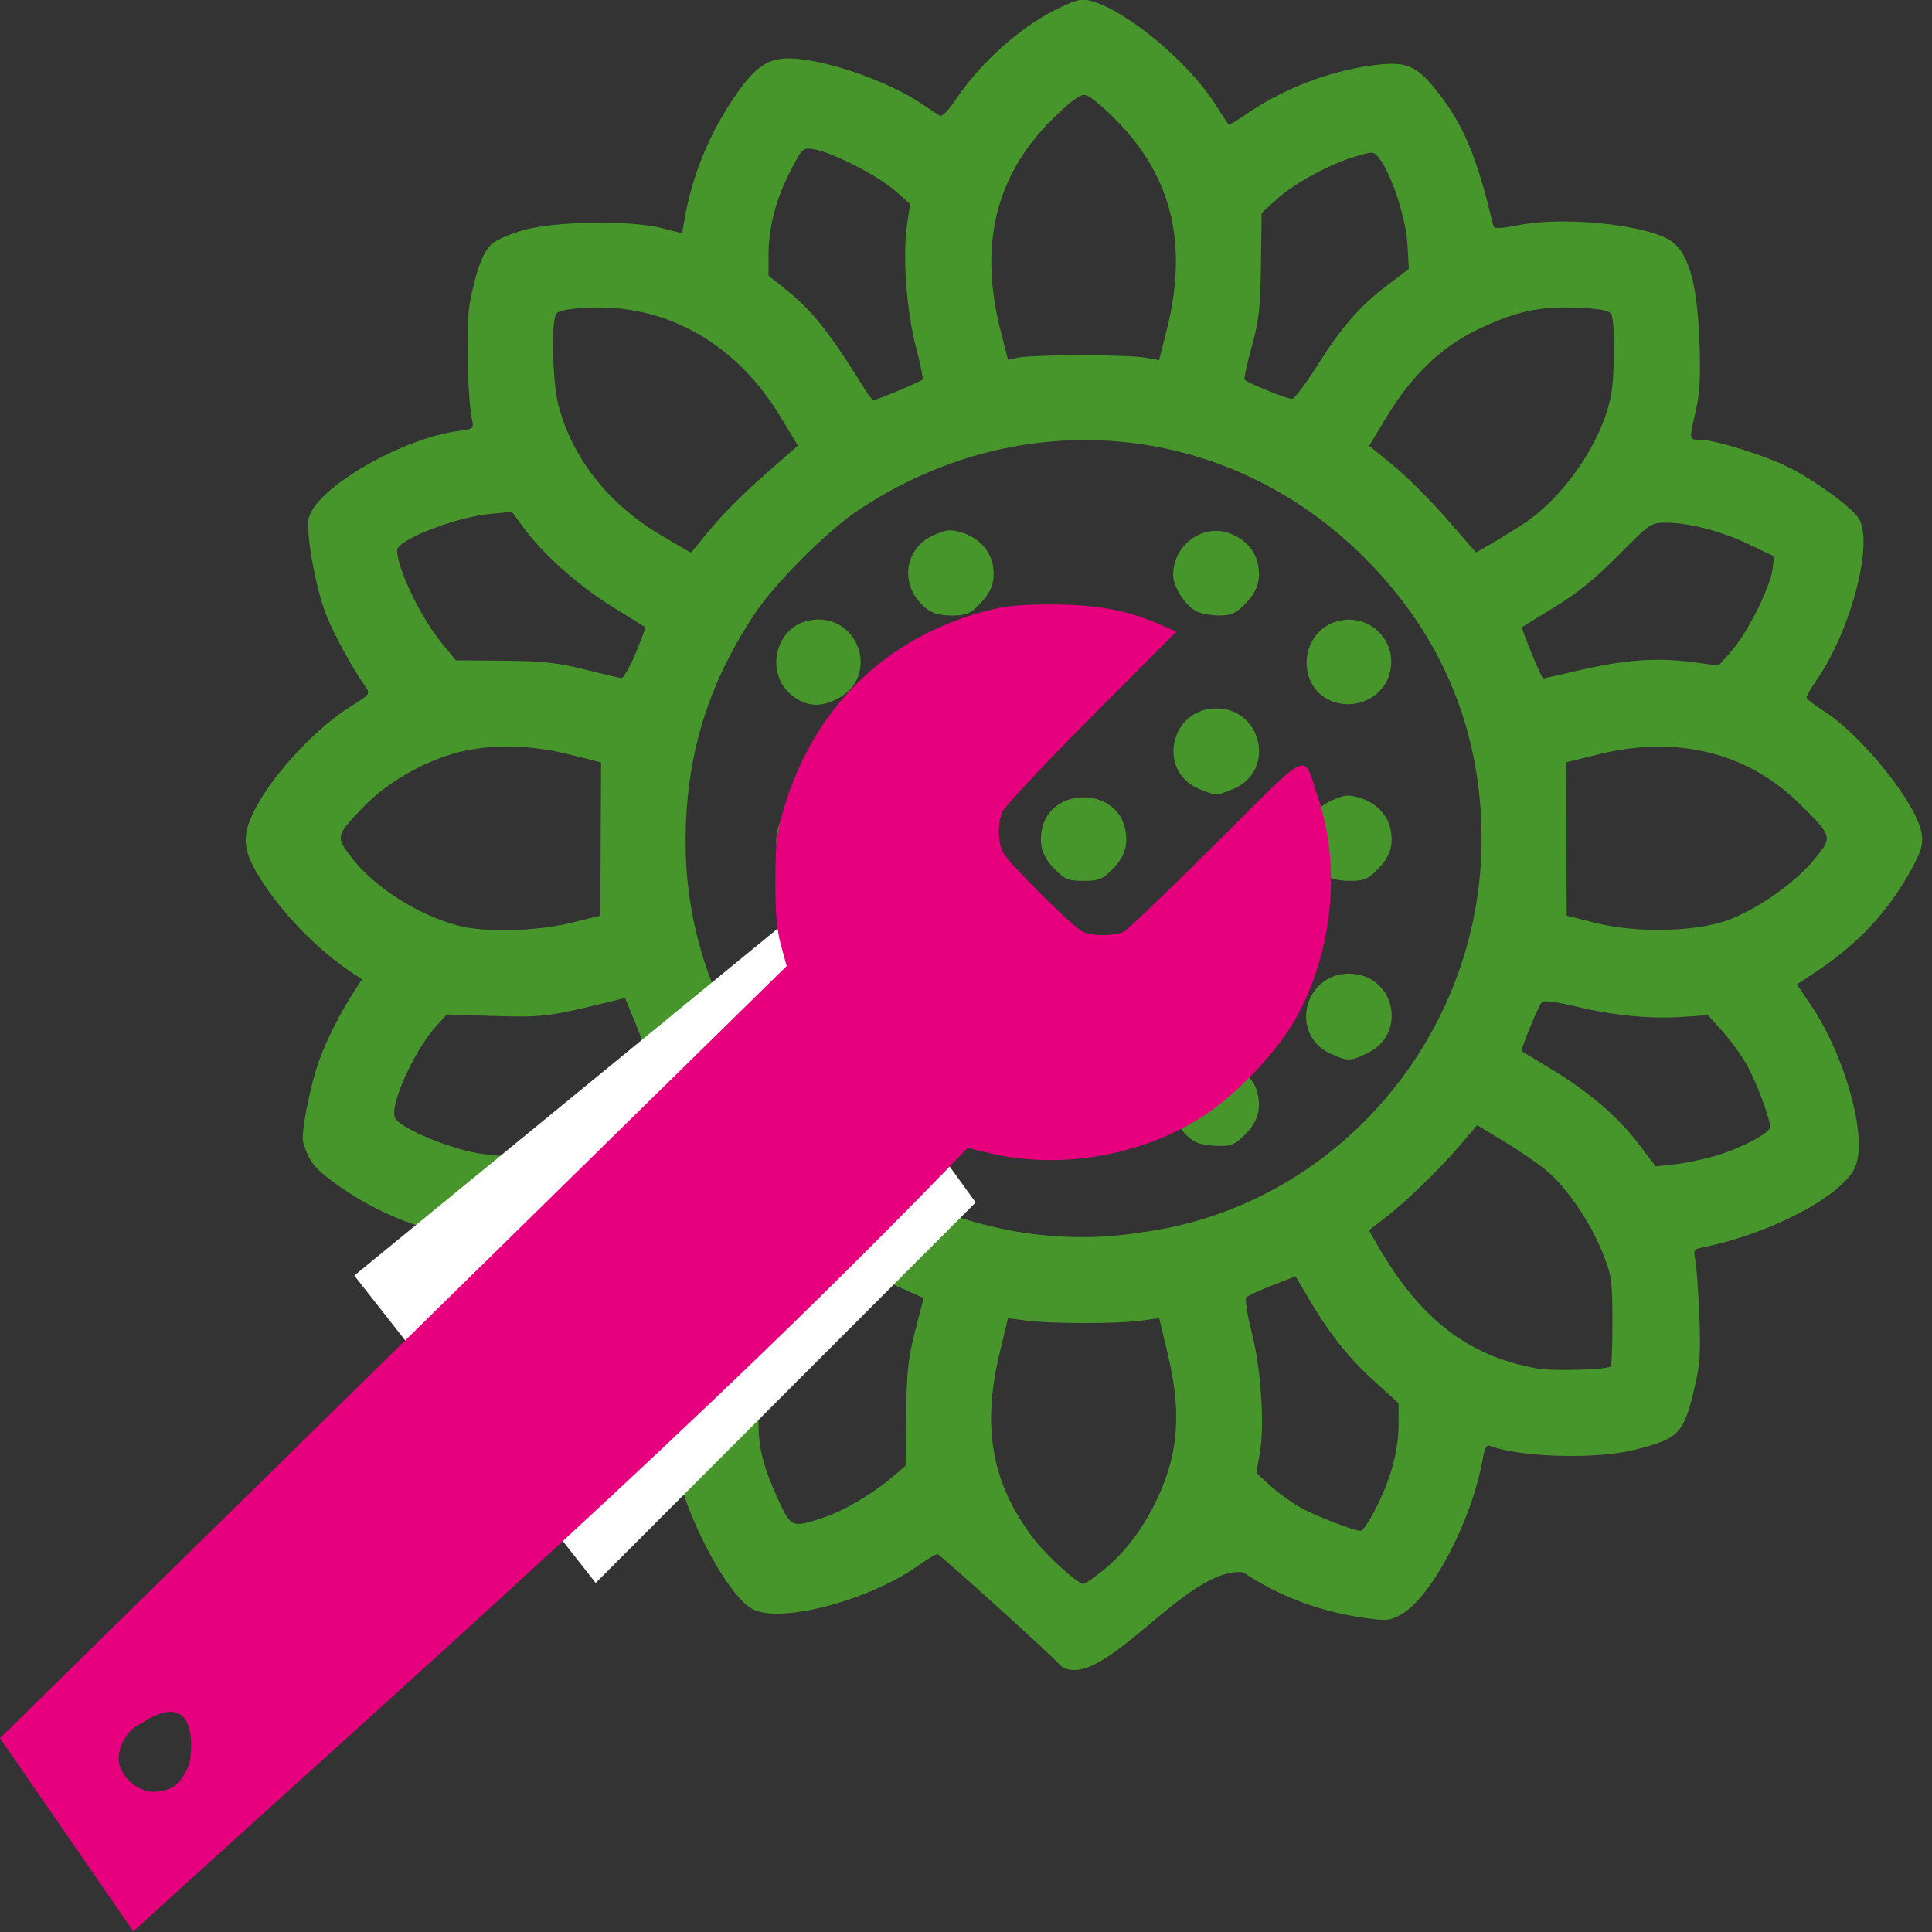 <?xml version="1.0" encoding="UTF-8" standalone="no"?>
<!-- Created with Inkscape (http://www.inkscape.org/) -->

<svg
   xmlns:dc="http://purl.org/dc/elements/1.1/"
   xmlns:cc="http://creativecommons.org/ns#"
   xmlns:rdf="http://www.w3.org/1999/02/22-rdf-syntax-ns#"
   xmlns:svg="http://www.w3.org/2000/svg"
   xmlns="http://www.w3.org/2000/svg"
   xmlns:sodipodi="http://sodipodi.sourceforge.net/DTD/sodipodi-0.dtd"
   xmlns:inkscape="http://www.inkscape.org/namespaces/inkscape"
   width="500"
   height="500"
   viewBox="0 0 500 500"
   id="svg2"
   version="1.1"
   inkscape:version="0.91 r13725"
   sodipodi:docname="logo.svg"
   inkscape:export-filename="C:\Users\tom\Documents\projekte\sharepicgenerator\logo.png"
   inkscape:export-xdpi="90"
   inkscape:export-ydpi="90">
  <rect x="0" y="0" width="500" height="500" fill="#333333" stroke="none"/>
  <defs
     id="defs4">
    <style
       id="style4140"
       type="text/css"><![CDATA[
    .fil0 {fill:#47B5E7;fill-rule:nonzero}
    .fil2 {fill:#FEFEFE;fill-rule:nonzero}
    .fil1 {fill:#FFF225;fill-rule:nonzero}
   ]]></style>
    <style
       id="style4229"
       type="text/css"><![CDATA[
    .fil0 {fill:#FFF225;fill-rule:nonzero}
   ]]></style>
  </defs>
  <sodipodi:namedview
     id="base"
     pagecolor="#ffffff"
     bordercolor="#666666"
     borderopacity="1.0"
     inkscape:pageopacity="0.0"
     inkscape:pageshadow="2"
     inkscape:zoom="0.47103882"
     inkscape:cx="312.58316"
     inkscape:cy="-204.23368"
     inkscape:document-units="px"
     inkscape:current-layer="layer1"
     showgrid="false"
     units="px"
     inkscape:window-width="1920"
     inkscape:window-height="1017"
     inkscape:window-x="1672"
     inkscape:window-y="-8"
     inkscape:window-maximized="1" />
  <g
     inkscape:label="Ebene 1"
     inkscape:groupmode="layer"
     id="layer1"
     transform="translate(0,-552.362)">
    <g
       id="g4231"
       transform="matrix(1.065,0,0,1.065,-23.533,-39.982)"
       style="fill:#008000">
      <path
         sodipodi:nodetypes="csccsccccscscccccssccccccscccccccscsscscssccscscscscssssccsscssssccccccccsccccssscccccccccccscscccccccssccsssscccscscccscccccsscccssccccccscssccsccssssccccscscccccsscsccssccscsscscssccscccccsscscccssscscsccscscsccscsscsscsscccssscscsscccccsccccccccccscccccsccscsccccscccscccscsccccccccccccssccccccsscsscsccscsssscscccssscscsssccscccccccscccsscscsccscsccccsscccccccsssssccc"
         inkscape:connector-curvature="0"
         id="path4370-1"
         d="m 279.751,960.94 c -0.68,-1.314 -29.386,-27.099 -29.817,-27.099 -0.431,0 -2.507,1.227 -4.613,2.726 -11.988,8.533 -33.444,14.22 -40.291,10.679 -6.782,-3.507 -18.743,-27.451 -18.743,-37.519 0,-1.554 -0.312,-1.771 -1.95,-1.36 -9.693,2.433 -23.434,2.45 -33.052,0.041 -10.401,-2.605 -11.678,-3.884 -14.143,-14.166 -1.973,-8.23 -2.161,-22.621 -0.404,-30.916 0.657,-3.103 1.195,-5.715 1.195,-5.806 0,-0.091 -1.36,-0.393 -3.022,-0.673 -11.635,-1.954 -22.422,-6.497 -31.738,-13.366 -4.803,-3.541 -5.945,-5.03 -7.403,-9.652 -0.64,-2.028 1.638,-13.692 3.897,-19.955 1.917,-5.315 5.275,-11.887 8.869,-17.359 l 1.536,-2.338 -1.964,-1.288 c -8.843,-5.801 -17.653,-14.872 -23.143,-23.83 -4.438,-7.242 -4.26,-10.97 0.927,-19.377 4.732,-7.67 14.231,-17.379 21.23,-21.698 4.814,-2.971 4.997,-3.198 3.863,-4.807 -3.298,-4.685 -7.713,-12.747 -9.618,-17.56 -2.626,-6.638 -5.057,-20.273 -4.211,-23.618 1.832,-7.245 22.362,-19.181 36.216,-21.056 3.864,-0.523 3.898,-0.553 3.39,-3.034 -1.113,-5.431 -1.426,-23.219 -0.496,-28.135 1.449,-7.657 3.14,-12.241 5.247,-14.221 1.054,-0.991 4.578,-2.547 7.831,-3.459 7.651,-2.145 25.844,-2.409 33.501,-0.485 l 5.021,1.261 0.487,-2.91 c 1.869,-11.178 6.351,-21.98 13.023,-31.384 4.37,-6.16 7.424,-8.191 12.311,-8.187 8.335,0 23.938,5.324 32.46,11.064 1.872,1.261 3.81,2.542 4.307,2.847 0.538,0.33 2.041,-1.151 3.713,-3.66 6.373,-9.564 16.583,-18.539 25.986,-22.845 4.057,-1.857 5,-2.011 7.566,-1.236 8.597,2.598 23.136,14.769 29.507,24.701 1.706,2.66 3.225,4.987 3.375,5.173 0.15,0.184 1.814,-0.746 3.697,-2.069 9.058,-6.365 20.283,-10.788 31.123,-12.264 8.205,-1.117 10.699,-0.176 15.574,5.88 6.683,8.303 9.972,16.099 14.002,33.188 0.151,0.64 1.901,0.565 6.122,-0.263 10.43,-2.046 28.595,-0.419 36.013,3.225 5.055,2.484 7.418,10.078 7.953,25.558 0.284,8.209 0.061,12.227 -0.908,16.37 -1.662,7.106 -1.678,7.002 1.043,7.002 3.653,0 15.729,3.768 21.679,6.764 6.309,3.177 15.044,9.546 16.83,12.272 3.781,5.771 -1.721,27.05 -10.17,39.33 -1.353,1.966 -2.459,3.872 -2.458,4.236 8e-4,0.363 1.723,1.739 3.828,3.058 9.582,6.004 23.187,23.007 24.149,30.181 0.354,2.639 -0.092,4.138 -2.583,8.677 -5.585,10.178 -12.883,17.994 -23.147,24.788 l -4.601,3.046 3.283,4.834 c 8.432,12.416 13.93,32.234 10.934,39.406 -2.946,7.05 -20.5,16.345 -37.135,19.662 -2.108,0.42 -2.257,0.677 -1.772,3.041 0.292,1.42 0.73,7.478 0.974,13.462 0.378,9.273 0.195,11.923 -1.237,17.94 -2.598,10.914 -3.741,12.069 -14.602,14.769 -9.456,2.35 -27.767,1.811 -35.189,-1.037 -0.617,-0.237 -1.173,0.767 -1.503,2.714 -2.61,15.378 -12.649,34.487 -20.211,38.474 -2.678,1.412 -3.445,1.455 -9.473,0.538 -10.543,-1.604 -19.962,-5.205 -28.652,-10.954 -14.027,-1.529 -34.54,29.901 -44.415,22.681 z m 10.275,-23.045 c 5.352,-4.262 10.064,-10.51 13.43,-17.809 5.062,-10.975 5.752,-20.88 2.425,-34.793 l -2.096,-8.768 -4.552,0.609 c -5.742,0.768 -21.649,0.757 -27.64,-0.02 l -4.552,-0.59 -2.096,8.768 c -4.262,17.825 -1.811,31.326 8.075,44.477 3.266,4.345 10.904,11.323 12.394,11.323 0.327,0 2.403,-1.44 4.613,-3.199 z m 66.592,-15.538 c 3.586,-7.166 5.358,-13.898 5.348,-20.317 l -0.008,-4.868 -5.614,-5.073 c -6.365,-5.751 -11.103,-11.667 -16.03,-20.014 l -3.391,-5.745 -5.645,2.197 c -3.105,1.208 -5.946,2.524 -6.314,2.924 -0.368,0.4 0.208,4.173 1.278,8.384 2.289,9.001 3.206,22.503 1.998,29.416 l -0.845,4.835 3.237,2.975 c 1.78,1.637 4.929,3.967 6.998,5.18 3.597,2.108 13.282,5.896 15.167,5.931 0.493,0 2.213,-2.612 3.821,-5.826 z m -134.245,2.553 c 5.042,-1.703 12.036,-5.879 17.029,-10.168 l 2.747,-2.36 0.146,-12.44 c 0.122,-10.395 0.483,-13.746 2.199,-20.382 l 2.053,-7.942 -4.543,-2.018 c -8.663,-3.848 -7.455,-4.27 -12.723,4.446 -4.982,8.243 -12.278,16.607 -18.874,21.637 -3.798,2.896 -3.973,3.202 -3.973,6.94 0,5.445 1.309,10.437 4.646,17.72 3.274,7.145 3.45,7.217 11.294,4.567 z M 181.963,887.023 c 13.203,-4.037 22.207,-11.664 30.721,-26.025 l 3.29,-5.549 -4.165,-3.248 c -4.944,-3.855 -14.646,-13.718 -18.41,-18.715 -1.474,-1.957 -2.992,-3.569 -3.374,-3.583 -0.382,-0.02 -3.798,1.85 -7.591,4.141 -16.323,9.86 -24.975,23.664 -25.787,41.148 -0.2,4.312 -0.129,9.096 0.159,10.631 0.468,2.496 0.84,2.83 3.518,3.157 5.612,0.685 16.094,-0.263 21.639,-1.958 z m 231.539,1.197 c 0.25,-0.251 0.441,-5.23 0.426,-11.065 -0.026,-9.941 -0.184,-10.998 -2.515,-16.806 -2.889,-7.202 -8.463,-15.368 -13.364,-19.578 -1.89,-1.623 -6.489,-4.8 -10.221,-7.059 l -6.785,-4.107 -4.044,4.771 c -4.933,5.82 -13.295,13.924 -18.436,17.869 l -3.814,2.926 2.123,3.673 c 10.324,17.863 21.96,26.873 38.563,29.862 4.026,0.725 17.216,0.37 18.066,-0.487 z M 305.158,854.732 c 44.359,-8.693 76.948,-48.762 76.962,-94.624 0.008,-26.281 -9.532,-49.346 -28.177,-68.122 -33.306,-33.542 -83.563,-38.34 -123.331,-11.776 -7.609,5.082 -20.237,17.737 -25.213,25.264 -11.483,17.373 -16.695,34.68 -16.694,55.439 8e-4,54.526 46.849,98.708 101.544,95.766 3.768,-0.203 10.477,-1.079 14.909,-1.948 z m -57.84,-21.622 c -6.663,-5.26 -5.848,-14.603 1.561,-17.88 2.942,-1.301 3.983,-1.399 6.796,-0.642 7.998,2.154 10.623,11.684 4.763,17.298 -3.327,3.187 -9.861,3.797 -13.12,1.224 z m 65.899,0.835 c -5.069,-2.096 -7.328,-8.774 -4.783,-14.137 2.039,-4.298 7.296,-6.637 11.849,-5.272 3.935,1.179 6.836,4.184 7.511,7.779 0.731,3.899 -0.187,6.632 -3.261,9.706 -2.255,2.255 -3.263,2.684 -6.198,2.642 -1.928,-0.028 -4.231,-0.351 -5.117,-0.718 z m -96.77,-21.712 c -5.691,-2.585 -7.639,-9.477 -4.146,-14.661 4.628,-6.867 14.152,-6.385 17.923,0.908 2.638,5.101 0.552,11.053 -4.778,13.634 -4.139,2.004 -4.832,2.013 -9,0.12 z m 64.473,0 c -5.691,-2.585 -7.639,-9.477 -4.146,-14.661 4.628,-6.867 14.152,-6.385 17.923,0.908 2.636,5.098 0.451,11.373 -4.79,13.754 -1.807,0.82 -3.829,1.492 -4.494,1.492 -0.665,0 -2.687,-0.671 -4.494,-1.492 z m 64.473,0 c -9.976,-4.531 -6.531,-19.426 4.494,-19.426 11.052,0 14.436,14.499 4.506,19.306 -4.139,2.004 -4.833,2.013 -9,0.12 z m -96.833,-21.427 c -3.039,-1.321 -5.851,-5.501 -5.856,-8.703 -0.004,-3.647 2.13,-7.682 4.985,-9.423 9.295,-5.667 20,5.038 14.333,14.333 -1.677,2.751 -5.792,5.012 -9.02,4.957 -1.012,-0.02 -3.011,-0.541 -4.442,-1.163 z m 64.517,0.02 c -7.095,-3.086 -7.648,-14.041 -0.915,-18.145 9.295,-5.667 20,5.038 14.333,14.333 -2.697,4.424 -8.332,6.025 -13.417,3.813 z m -96.568,-21.309 c -10.666,-4.702 -5.384,-21.756 6.135,-19.81 11.873,2.006 11.309,19.37 -0.658,20.24 -2.126,0.154 -4.591,-0.038 -5.478,-0.43 z m 62.022,-1.968 c -3.074,-3.074 -3.992,-5.808 -3.261,-9.706 1.977,-10.541 18.311,-10.541 20.289,0 0.731,3.898 -0.187,6.632 -3.261,9.706 -2.362,2.362 -3.206,2.693 -6.883,2.693 -3.677,0 -4.521,-0.33 -6.883,-2.693 z m 65.404,1.01 c -6.634,-5.219 -5.703,-14.547 1.784,-17.859 3.121,-1.381 4.033,-1.466 6.802,-0.636 3.935,1.179 6.836,4.184 7.511,7.779 0.731,3.898 -0.187,6.632 -3.261,9.706 -2.33,2.33 -3.232,2.693 -6.694,2.693 -2.838,0 -4.624,-0.489 -6.141,-1.683 z m -95.251,-20.799 c -9.976,-4.531 -6.531,-19.426 4.494,-19.426 11.024,0 14.47,14.895 4.494,19.426 -1.807,0.82 -3.829,1.492 -4.494,1.492 -0.665,0 -2.687,-0.671 -4.494,-1.492 z m 64.473,0 c -9.976,-4.531 -6.531,-19.426 4.494,-19.426 11.024,0 14.47,14.895 4.494,19.426 -1.807,0.82 -3.829,1.492 -4.494,1.492 -0.665,0 -2.687,-0.671 -4.494,-1.492 z m -97.91,-22.058 c -7.509,-5.06 -5.201,-17.112 3.594,-18.762 11.771,-2.208 17.386,13.601 6.767,19.052 -3.945,2.026 -7.053,1.938 -10.361,-0.291 z m 65.594,0.65 c -7.095,-3.086 -7.648,-14.041 -0.915,-18.145 5.744,-3.502 12.916,-0.921 15.134,5.446 3.088,8.865 -5.467,16.507 -14.219,12.7 z m 64.428,0.022 c -7.95,-3.585 -7.408,-15.749 0.842,-18.889 8.476,-3.226 16.567,4.865 13.341,13.341 -2.073,5.447 -8.678,8.03 -14.183,5.548 z m -98.042,-22.29 c -6.634,-5.219 -5.703,-14.547 1.784,-17.859 3.121,-1.381 4.033,-1.466 6.802,-0.636 3.935,1.179 6.836,4.184 7.511,7.779 0.731,3.898 -0.187,6.632 -3.261,9.706 -2.33,2.33 -3.232,2.693 -6.694,2.693 -2.838,0 -4.624,-0.49 -6.141,-1.683 z m 65.613,0.652 c -2.729,-1.381 -5.666,-5.962 -5.666,-8.839 0,-6.964 6.698,-12.23 13.11,-10.308 3.935,1.179 6.836,4.184 7.511,7.779 0.731,3.898 -0.187,6.632 -3.261,9.706 -2.234,2.234 -3.29,2.691 -6.198,2.681 -1.928,0 -4.401,-0.465 -5.496,-1.019 z m 126.503,132.216 c 6.253,-1.908 12.893,-5.46 12.894,-6.899 0.001,-2.077 -3.421,-11.167 -5.733,-15.228 -1.307,-2.295 -3.948,-5.921 -5.869,-8.059 l -3.493,-3.887 -5.951,0.403 c -8.14,0.551 -16.923,-0.289 -26.071,-2.494 -4.754,-1.146 -7.939,-1.562 -8.347,-1.09 -0.927,1.074 -5.251,11.654 -4.88,11.941 0.168,0.13 3.206,1.97 6.752,4.09 9.173,5.482 16.61,11.8 21.532,18.291 l 4.257,5.615 4.835,-0.542 c 2.659,-0.298 7.193,-1.261 10.074,-2.14 z m -287.806,-4.053 c 4.71,-5.842 12.127,-12.036 20.245,-16.906 3.768,-2.26 6.978,-4.208 7.133,-4.328 0.156,-0.12 -0.889,-3.085 -2.321,-6.588 l -2.604,-6.37 -4.529,1.109 c -13.902,3.403 -15.767,3.626 -27.308,3.259 l -11.496,-0.365 -2.651,2.935 c -5.246,5.806 -11.18,18.956 -9.973,22.1 0.956,2.49 13.782,7.851 21.11,8.823 8.002,1.061 8.762,0.836 12.394,-3.669 z m 9.273,-52.442 7.161,-1.755 0.092,-18.627 0.092,-18.627 -7.656,-1.91 c -10.83,-2.701 -21.446,-2.574 -30.043,0.36 -7.863,2.684 -15.281,7.33 -20.484,12.831 -6.233,6.59 -6.286,6.825 -2.639,11.608 5.651,7.41 15.982,14.052 26.109,16.783 6.318,1.704 18.959,1.398 27.367,-0.663 z m 280.836,-0.552 c 7.111,-2.516 16.371,-8.933 21.115,-14.634 4.75,-5.707 4.748,-5.715 -3.198,-13.597 -12.767,-12.665 -30,-16.911 -49.233,-12.13 l -7.656,1.903 0.065,18.625 0.064,18.626 7.189,1.804 c 9.639,2.418 23.892,2.149 31.654,-0.597 z M 176.549,714.947 c 1.416,-3.373 2.464,-6.228 2.328,-6.343 -0.136,-0.116 -3.649,-2.303 -7.808,-4.861 -8.216,-5.054 -16.939,-12.781 -21.606,-19.139 l -2.955,-4.026 -5.242,0.489 c -8.512,0.795 -22.691,6.332 -22.668,8.852 0.041,4.432 5.685,16.222 10.701,22.355 l 3.576,4.372 11.595,0.099 c 9.447,0.081 13.087,0.473 19.654,2.115 4.432,1.108 8.462,2.06 8.955,2.116 0.493,0.055 2.054,-2.659 3.47,-6.032 z m 229.081,4.181 c 10.946,-2.567 18.891,-3.18 27.266,-2.102 l 6.848,0.881 3.055,-3.45 c 3.81,-4.303 9.403,-15.353 9.992,-19.743 l 0.443,-3.3 -5.951,-2.862 c -6.754,-3.249 -14.606,-5.32 -20.232,-5.338 -3.781,-0.02 -3.925,0.087 -11.686,7.925 -5.565,5.621 -10.091,9.296 -15.513,12.596 -4.211,2.562 -7.767,4.753 -7.903,4.868 -0.271,0.23 4.764,12.476 5.129,12.476 0.125,0 3.973,-0.879 8.552,-1.953 z M 194.688,684.82 c 2.505,-3.1 8.32,-8.944 12.924,-12.986 l 8.37,-7.35 -4.17,-6.925 c -10.807,-17.947 -27.854,-27.581 -47.023,-26.575 -4.732,0.248 -7.068,0.714 -7.57,1.507 -1.214,1.918 -0.861,16.608 0.527,21.986 3.352,12.983 12.119,24.148 24.927,31.748 3.922,2.327 7.205,4.231 7.296,4.231 0.091,0 2.214,-2.536 4.718,-5.636 z m 197.659,-1.382 c 9.769,-6.41 18.85,-19.602 21.133,-30.698 1.065,-5.176 1.141,-18.647 0.114,-20.27 -0.533,-0.842 -2.848,-1.261 -8.285,-1.499 -9.245,-0.404 -15.266,0.959 -24.73,5.598 -8.44,4.137 -15.619,11.129 -21.577,21.014 l -4.181,6.936 5.966,4.896 c 3.281,2.693 9.122,8.528 12.978,12.966 l 7.012,8.07 3.694,-2.135 c 2.032,-1.174 5.575,-3.37 7.875,-4.878 z M 240.511,651.098 c 2.981,-1.258 5.582,-2.448 5.779,-2.646 0.198,-0.199 -0.537,-3.793 -1.633,-7.989 -2.294,-8.781 -3.255,-22.05 -2.147,-29.634 l 0.742,-5.081 -3.657,-3.219 c -4.107,-3.615 -15.133,-9.278 -19.527,-10.029 -2.885,-0.493 -2.892,-0.487 -5.774,5.011 -3.583,6.833 -5.441,13.851 -5.441,20.546 l 0,5.138 4.05,3.208 c 6.557,5.194 10.849,10.637 19.848,25.169 0.618,0.997 1.397,1.813 1.732,1.813 0.335,0 3.048,-1.029 6.029,-2.287 z m 101.393,-5.622 c 6.067,-9.647 10.6,-14.884 17.219,-19.895 l 5.322,-4.029 -0.341,-6.044 c -0.352,-6.253 -3.861,-16.991 -6.786,-20.765 -1.398,-1.805 -1.466,-1.811 -5.834,-0.527 -6.255,1.839 -14.821,6.493 -19.131,10.395 l -3.677,3.329 -0.16,12.447 c -0.136,10.573 -0.475,13.596 -2.25,20.076 -1.149,4.196 -1.922,7.797 -1.717,8.002 0.877,0.877 10.525,4.765 11.53,4.646 0.607,-0.071 3.228,-3.507 5.824,-7.635 z m -57.296,-2.963 c 6.87,0 13.989,0.261 15.819,0.59 l 3.328,0.599 1.795,-7.046 c 5.327,-20.907 1.422,-37.415 -12.097,-51.135 -4.014,-4.074 -6.813,-6.28 -7.968,-6.28 -1.149,0 -3.988,2.216 -8,6.246 -13.529,13.587 -17.534,30.346 -12.221,51.137 l 1.793,7.014 2.53,-0.558 c 1.391,-0.307 8.151,-0.562 15.021,-0.567 z"
         style="fill:#46962b;fill-opacity:1" />
      <path
         sodipodi:nodetypes="ccccc"
         inkscape:connector-curvature="0"
         id="rect4434"
         d="m 108.195,866.156 102.874,-84.302 48.12,66.538 -92.341,92.455 z"
         style="opacity:1;fill:#ffffff;fill-opacity:1;stroke:none;stroke-width:1;stroke-linecap:round;stroke-linejoin:miter;stroke-miterlimit:4;stroke-dasharray:none;stroke-dashoffset:0;stroke-opacity:1" />
      <path
         sodipodi:nodetypes="ccsssscscsccccssssscccccccsc"
         inkscape:connector-curvature="0"
         id="path4357"
         d="m 22.094,978.568 191.16,-187.625 -1.394,-5.13 c -1.025,-3.771 -1.38,-7.967 -1.342,-15.844 0.045,-9.237 0.344,-11.677 2.168,-17.696 7.315,-24.14 24.531,-40.987 48.529,-47.491 5.014,-1.359 8.519,-1.717 16.666,-1.701 10.856,0.02 18.358,1.438 26.37,4.982 l 3.701,1.637 -20.741,20.809 c -11.408,11.445 -21.12,21.815 -21.583,23.044 -1.175,3.118 -1.049,7.374 0.293,9.908 1.349,2.547 16.761,17.856 19.25,19.12 2.228,1.132 7.792,1.133 10.025,0 0.953,-0.482 11.07,-10.174 22.481,-21.536 23.543,-23.441 20.911,-22.22 24.597,-11.416 5.967,17.488 3.599,39.092 -6.067,55.362 -4.425,7.448 -13.901,17.289 -21.369,22.192 -15.103,9.915 -35.323,13.401 -52.829,9.107 l -4.762,-1.168 C 192.925,902.003 123.03,963.071 54.497,1025.535 Z m 42.17,11.813 c 2.156,-1.51 4.141,-5.181 4.137,-7.65 0.68,-6.145 -0.674,-15.226 -11.954,-7.756 -3.089,1.28 -5.496,5.038 -5.5,8.589 -0.005,3.942 4.322,8.056 8.471,8.056 1.693,0 3.873,-0.557 4.846,-1.239 z"
         style="fill:#e6007e;fill-opacity:1" />
    </g>
    <g
       id="g4191"
       transform="translate(-803.621,44.295)">
      <g
         id="g4137">
        <g
           id="g4139">
          <path
             id="path4141"
             d="M 304.355,118.733 C 269.786,95.83 223.381,100.52 194.016,129.885 c -29.365,29.365 -34.055,75.77 -11.152,110.339 1.443,2.179 3.828,3.359 6.259,3.359 1.422,0 2.861,-0.404 4.135,-1.249 3.453,-2.288 4.398,-6.941 2.11,-10.395 -18.98,-28.646 -15.089,-67.106 9.253,-91.447 24.342,-24.341 62.801,-28.234 91.449,-9.254 3.453,2.288 8.107,1.343 10.395,-2.11 2.288,-3.453 1.342,-8.107 -2.11,-10.395 z"
             inkscape:connector-curvature="0" />
        </g>
      </g>
      <g
         id="g4143">
        <g
           id="g4145">
          <path
             id="path4147"
             d="m 329.138,143.517 c -2.288,-3.453 -6.942,-4.397 -10.395,-2.11 -3.453,2.288 -4.398,6.941 -2.11,10.395 18.979,28.648 15.087,67.108 -9.254,91.449 -24.341,24.341 -62.802,28.233 -91.449,9.254 -3.452,-2.288 -8.107,-1.343 -10.395,2.11 -2.288,3.453 -1.343,8.107 2.11,10.395 14.677,9.724 31.485,14.474 48.219,14.473 22.68,0 45.223,-8.728 62.12,-25.625 29.367,-29.366 34.057,-75.771 11.154,-110.341 z"
             inkscape:connector-curvature="0" />
        </g>
      </g>
      <g
         id="g4149">
        <g
           id="g4151">
          <path
             id="path4153"
             d="m 460.124,331.865 c -1.795,-1.967 -4.5,-2.836 -7.107,-2.279 -69.658,14.882 -113.349,46.687 -137.735,70.747 -23.498,23.183 -34.049,43.609 -36.516,48.811 -2.274,2.464 -8.728,9.538 -15.266,17.456 l 0,-87.678 c 4.589,-5.785 16.398,-21.944 21.565,-40.934 14.63,18.916 36.732,30.222 38.124,30.921 1.057,0.531 2.21,0.798 3.367,0.798 0.974,0 1.95,-0.189 2.87,-0.571 2.013,-0.834 3.564,-2.502 4.25,-4.571 0.49,-1.479 8.124,-25.102 5.093,-48.823 20.755,11.877 45.502,13.864 47.056,13.978 0.183,0.014 0.365,0.02 0.546,0.02 1.981,0 3.892,-0.785 5.303,-2.197 1.541,-1.541 2.335,-3.676 2.177,-5.849 -0.113,-1.554 -2.101,-26.301 -13.978,-47.056 3.906,0.499 7.81,0.714 11.613,0.714 19.286,0 35.975,-5.397 37.21,-5.806 2.068,-0.685 3.737,-2.236 4.571,-4.25 0.834,-2.014 0.751,-4.29 -0.228,-6.237 -0.7,-1.393 -12.007,-23.497 -30.935,-38.126 23.079,-6.275 41.992,-22.369 43.172,-23.387 1.649,-1.425 2.597,-3.496 2.597,-5.675 0,-2.179 -0.948,-4.25 -2.597,-5.675 -1.179,-1.019 -20.083,-17.113 -43.158,-23.39 18.915,-14.63 30.222,-36.731 30.922,-38.124 0.979,-1.947 1.062,-4.224 0.228,-6.237 -0.834,-2.013 -2.502,-3.564 -4.571,-4.25 -1.479,-0.49 -25.102,-8.124 -48.823,-5.094 11.877,-20.755 13.865,-45.502 13.978,-47.055 0.159,-2.173 -0.636,-4.308 -2.177,-5.849 -1.541,-1.541 -3.675,-2.339 -5.849,-2.177 -1.554,0.113 -26.301,2.101 -47.056,13.978 3.031,-23.721 -4.603,-47.344 -5.093,-48.823 -0.685,-2.068 -2.236,-3.737 -4.25,-4.571 -2.012,-0.834 -4.29,-0.751 -6.237,0.228 -1.392,0.699 -23.495,12.006 -38.124,30.921 C 278.789,22.679 262.695,3.775 261.677,2.596 260.25,0.948 258.179,0 255.999,0 c -2.179,0 -4.25,0.948 -5.675,2.597 -1.019,1.179 -17.112,20.083 -23.389,43.157 -14.63,-18.916 -36.732,-30.222 -38.124,-30.921 -1.947,-0.979 -4.224,-1.062 -6.237,-0.228 -2.013,0.834 -3.564,2.502 -4.25,4.571 -0.49,1.479 -8.124,25.103 -5.093,48.823 -20.755,-11.877 -45.502,-13.865 -47.056,-13.978 -2.174,-0.164 -4.308,0.636 -5.849,2.177 -1.541,1.541 -2.335,3.676 -2.177,5.849 0.113,1.554 2.101,26.301 13.978,47.056 -23.72,-3.031 -47.344,4.603 -48.823,5.093 -2.068,0.685 -3.737,2.236 -4.571,4.25 -0.834,2.014 -0.751,4.29 0.228,6.237 0.699,1.392 12.005,23.495 30.92,38.124 -23.074,6.278 -41.977,22.371 -43.156,23.389 -1.649,1.425 -2.597,3.496 -2.597,5.675 0,2.179 0.948,4.25 2.597,5.675 1.179,1.019 20.094,17.115 43.177,23.389 -18.919,14.63 -30.241,36.732 -30.94,38.125 -0.979,1.947 -1.062,4.224 -0.228,6.237 0.834,2.013 2.502,3.564 4.571,4.25 1.235,0.409 17.922,5.807 37.21,5.806 3.803,0 7.706,-0.215 11.613,-0.714 -11.878,20.755 -13.865,45.503 -13.979,47.057 -0.159,2.173 0.636,4.308 2.177,5.849 1.412,1.412 3.321,2.197 5.303,2.197 0.182,0 0.364,-0.006 0.546,-0.02 1.554,-0.113 26.301,-2.1 47.056,-13.978 -3.031,23.721 4.603,47.344 5.093,48.823 0.685,2.068 2.236,3.737 4.25,4.571 0.92,0.381 1.896,0.571 2.87,0.571 1.156,0 2.31,-0.267 3.367,-0.798 1.392,-0.699 23.495,-12.005 38.124,-30.921 5.166,18.99 16.975,35.15 21.565,40.934 l 0,87.676 c -6.538,-7.917 -12.992,-14.992 -15.266,-17.456 -2.467,-5.202 -13.018,-25.628 -36.516,-48.811 -24.387,-24.06 -68.078,-55.865 -137.735,-70.747 -2.604,-0.556 -5.311,0.312 -7.107,2.279 -1.796,1.968 -2.413,4.741 -1.621,7.285 0.326,1.046 8.27,25.929 34.072,53.409 23.267,24.78 66.187,56.489 138.844,67.807 4.892,5.353 18.919,20.992 25.329,31.199 l 0,12.935 c 0,4.142 3.358,7.5 7.5,7.5 4.142,0 7.5,-3.358 7.5,-7.5 l 0,-12.936 c 6.406,-10.198 20.436,-25.844 25.329,-31.199 72.656,-11.317 115.577,-43.027 138.843,-67.807 25.802,-27.48 33.747,-52.363 34.072,-53.409 0.792,-2.543 0.176,-5.316 -1.62,-7.284 z M 95.84,382.904 c -12.676,-13.37 -20.711,-26.151 -25.458,-35.193 57.32,15.051 94.049,41.997 115.233,62.744 12.848,12.582 21.584,24.359 27.04,32.831 C 152.379,431.222 116.078,404.25 95.84,382.904 Z m 225.954,-32.172 c -3.963,-2.554 -8.938,-6.075 -13.896,-10.42 -8.743,-7.661 -18.978,-19.342 -20.462,-32.912 9.904,-2.698 19.303,-6.63 28.014,-11.635 12.564,15.531 9.299,41.318 6.344,54.967 z m 38.96,-41.58 c -11.025,-3.737 -24.976,-10.628 -31.528,-22.628 8.013,-6.213 15.218,-13.418 21.43,-21.431 17.571,9.528 24.428,34.62 26.924,48.368 -4.639,-0.843 -10.583,-2.192 -16.826,-4.309 z m 54.101,-51.473 c -4.608,0.997 -10.615,2.024 -17.194,2.458 -11.61,0.765 -27.108,-0.277 -37.753,-8.84 4.999,-8.707 8.928,-18.101 11.623,-27.998 19.843,2.112 35.765,22.646 43.324,34.38 z m 13.09,-65.801 c -3.876,2.685 -9.031,5.933 -14.944,8.851 -10.422,5.145 -25.131,10.13 -38.234,6.311 0.631,-4.969 0.957,-10.032 0.957,-15.169 0,-5.14 -0.326,-10.205 -0.958,-15.176 19.15,-5.64 41.707,7.236 53.179,15.183 z m -13.086,-65.802 c -2.554,3.963 -6.074,8.938 -10.419,13.896 -7.66,8.743 -19.352,18.94 -32.914,20.453 -2.698,-9.9 -6.63,-19.296 -11.632,-28.004 15.53,-12.565 41.319,-9.298 54.965,-6.345 z M 377.583,70.293 c -0.859,4.728 -2.238,10.798 -4.402,17.12 -3.736,10.913 -10.607,24.722 -22.528,31.232 -6.213,-8.013 -13.418,-15.218 -21.431,-21.43 9.527,-17.567 34.612,-24.425 48.361,-26.922 z M 321.797,33.022 c 2.954,13.655 6.213,39.429 -6.347,54.953 -8.713,-5.005 -18.115,-8.939 -28.021,-11.636 2.114,-19.846 22.632,-35.755 34.368,-43.317 z M 255.999,19.935 c 7.95,11.479 20.815,34.026 15.176,53.168 -4.971,-0.632 -10.036,-0.958 -15.176,-0.958 -5.14,0 -10.205,0.326 -15.176,0.958 -5.639,-19.144 7.228,-41.693 15.176,-53.168 z m -65.797,13.087 c 11.739,7.564 32.255,23.472 34.368,43.317 -9.906,2.698 -19.308,6.631 -28.021,11.636 -12.56,-15.525 -9.3,-41.301 -6.347,-54.953 z M 151.541,74.69 c 10.913,3.736 24.722,10.607 31.232,22.527 -8.013,6.213 -15.218,13.418 -21.43,21.431 -17.567,-9.527 -24.425,-34.612 -26.922,-48.361 4.729,0.86 10.799,2.239 17.12,4.403 z m -54.396,51.373 c 4.608,-0.997 10.615,-2.024 17.194,-2.458 11.607,-0.768 27.107,0.276 37.753,8.84 -4.998,8.705 -8.927,18.098 -11.622,27.993 -19.875,-2.13 -35.767,-22.64 -43.325,-34.375 z m -13.083,65.808 c 11.479,-7.951 34.024,-20.815 53.169,-15.176 -0.632,4.971 -0.958,10.036 -0.958,15.176 0,5.14 0.326,10.205 0.958,15.176 -19.145,5.641 -41.693,-7.227 -53.169,-15.176 z m 13.076,65.795 c 2.554,-3.963 6.075,-8.938 10.42,-13.896 7.66,-8.744 19.341,-18.962 32.913,-20.458 2.698,9.902 6.63,19.3 11.634,28.01 -15.53,12.564 -41.317,9.298 -54.967,6.344 z m 37.272,55.785 c 0.843,-4.639 2.192,-10.582 4.309,-16.826 3.737,-11.025 10.628,-24.975 22.628,-31.527 6.213,8.013 13.418,15.217 21.431,21.43 -9.529,17.571 -34.62,24.428 -48.368,26.923 z m 55.792,37.269 c -2.954,-13.656 -6.213,-39.429 6.347,-54.954 8.713,5.005 18.115,8.939 28.021,11.636 -2.113,19.847 -22.631,35.756 -34.368,43.318 z M 151.273,191.871 c 0,-57.746 46.979,-104.726 104.726,-104.726 57.747,0 104.726,46.98 104.726,104.726 0,57.746 -46.98,104.726 -104.726,104.726 -57.745,0 -104.726,-46.98 -104.726,-104.726 z m 104.719,171.947 c -2.685,-3.876 -5.933,-9.033 -8.852,-14.944 -5.145,-10.423 -10.13,-25.131 -6.311,-38.234 4.969,0.631 10.032,0.957 15.17,0.957 5.14,0 10.205,-0.326 15.176,-0.958 5.642,19.149 -7.234,41.706 -15.183,53.179 z m 160.167,19.086 c -20.236,21.345 -56.526,48.313 -116.796,60.377 15.271,-23.613 56.297,-73.041 142.256,-95.574 -4.747,9.042 -12.781,21.824 -25.46,35.197 z"
             inkscape:connector-curvature="0" />
        </g>
      </g>
      <g
         id="g4155" />
      <g
         id="g4157" />
      <g
         id="g4159" />
      <g
         id="g4161" />
      <g
         id="g4163" />
      <g
         id="g4165" />
      <g
         id="g4167" />
      <g
         id="g4169" />
      <g
         id="g4171" />
      <g
         id="g4173" />
      <g
         id="g4175" />
      <g
         id="g4177" />
      <g
         id="g4179" />
      <g
         id="g4181" />
      <g
         id="g4183" />
    </g>
    <g
       id="g4219"
       transform="translate(-1407.4,658.76)">
      <g
         id="g4221">
        <g
           id="g4223">
          <g
             id="g4225">
            <path
               id="path4227"
               d="m 301.9,501 -91.7,0 c -11.3,0 -20.4,-9.1 -20.4,-20.4 l 0,-34.7 c -7.2,-2.5 -14.2,-5.4 -21.1,-8.8 l -24.6,24.6 c -8,8 -20.9,8 -28.9,0 L 50.4,396.9 c -8,-8 -8,-20.9 0,-28.9 L 75,343.4 c -3.3,-6.9 -6.3,-13.9 -8.8,-21.1 l -34.8,0 C 20.1,322.3 11,313.2 11,301.9 l 0,-91.7 c 0,-11.3 9.1,-20.4 20.4,-20.4 l 34.7,0 c 2.5,-7.2 5.4,-14.2 8.8,-21.1 L 50.4,144 c -8,-8 -8,-20.9 0,-28.9 l 64.8,-64.8 c 8,-8 20.9,-8 28.9,0 l 24.6,24.6 c 6.9,-3.3 13.9,-6.3 21.1,-8.8 l 0,-34.7 c 0,-11.3 9.1,-20.4 20.4,-20.4 l 91.7,0 c 11.3,0 20.4,9.1 20.4,20.4 l 0,34.7 c 7.2,2.5 14.2,5.4 21.1,8.8 L 368,50.4 c 8,-8 20.9,-8 28.9,0 l 64.8,64.8 c 3.8,3.8 6,9 6,14.4 0,5.4 -2.2,10.6 -6,14.4 l -24.6,24.6 c 3.3,6.9 6.3,13.9 8.8,21.1 l 34.7,0 c 11.3,0 20.4,9.1 20.4,20.4 l 0,91.7 c 0,11.3 -9.1,20.4 -20.4,20.4 l -34.7,0 c -2.5,7.2 -5.4,14.2 -8.8,21.1 l 24.6,24.6 c 3.8,3.8 6,9 6,14.4 0,5.4 -2.2,10.6 -6,14.4 l -64.8,64.8 c -8,8 -20.9,8 -28.9,0 l -24.6,-24.6 c -6.9,3.3 -13.9,6.3 -21.1,8.8 l 0,34.7 c 0,11.5 -9.2,20.6 -20.4,20.6 z m -71.3,-40.8 50.8,0 0,-29.4 c 0,-9.3 6.3,-17.4 15.3,-19.8 14,-3.7 27.5,-9.3 40.1,-16.7 8,-4.7 18.2,-3.4 24.7,3.2 l 20.8,20.8 35.9,-35.9 -20.8,-20.8 c -6.6,-6.6 -7.9,-16.7 -3.2,-24.8 7.4,-12.6 13,-26.1 16.7,-40.1 2.3,-9 10.5,-15.2 19.7,-15.2 l 29.4,0 0,-50.8 -29.4,0 c -9.3,0 -17.4,-6.3 -19.7,-15.2 -3.7,-14 -9.3,-27.5 -16.7,-40.1 -4.7,-8 -3.4,-18.2 3.2,-24.7 L 418.2,129.9 382.3,94 361.5,114.8 c -6.6,6.6 -16.7,7.9 -24.7,3.2 -12.6,-7.4 -26.1,-13 -40.1,-16.7 -9,-2.4 -15.3,-10.5 -15.3,-19.8 l 0,-29.7 -50.8,0 0,29.4 c 0,9.3 -6.3,17.4 -15.3,19.8 -14,3.7 -27.5,9.3 -40.1,16.7 -8,4.7 -18.2,3.4 -24.7,-3.2 l -20.8,-20.8 -35.9,35.9 20.8,20.8 c 6.6,6.6 7.9,16.7 3.2,24.7 -7.4,12.6 -13,26.1 -16.7,40.1 -2.4,9 -10.5,15.3 -19.8,15.3 l -29.4,0 0,50.8 29.4,0 c 9.3,0 17.4,6.3 19.8,15.3 3.7,14 9.3,27.5 16.7,40.1 4.7,8 3.4,18.2 -3.2,24.7 l -20.8,20.8 35.9,35.9 20.8,-20.8 c 6.6,-6.6 16.8,-7.9 24.7,-3.2 12.6,7.4 26.1,13 40.1,16.7 9,2.4 15.3,10.5 15.3,19.8 l 0,29.6 z"
               inkscape:connector-curvature="0" />
          </g>
          <g
             id="g4229">
            <path
               id="path4231"
               d="m 256,376.2 c -66.3,0 -120.2,-53.9 -120.2,-120.2 0,-66.3 53.9,-120.2 120.2,-120.2 66.3,0 120.3,53.9 120.3,120.2 0,66.3 -54,120.2 -120.3,120.2 z m 0,-199.6 c -43.8,0 -79.4,35.6 -79.4,79.4 0,43.8 35.6,79.4 79.4,79.4 43.8,0 79.4,-35.6 79.4,-79.4 0,-43.8 -35.6,-79.4 -79.4,-79.4 z"
               inkscape:connector-curvature="0" />
          </g>
        </g>
      </g>
    </g>
    <g
       id="g4191-8"
       transform="translate(-471.499,1265.535)">
      <g
         id="g4137-7">
        <g
           id="g4139-8">
          <path
             id="path4141-7"
             d="M 304.355,118.733 C 269.786,95.83 223.381,100.52 194.016,129.885 c -29.365,29.365 -34.055,75.77 -11.152,110.339 1.443,2.179 3.828,3.359 6.259,3.359 1.422,0 2.861,-0.404 4.135,-1.249 3.453,-2.288 4.398,-6.941 2.11,-10.395 -18.98,-28.646 -15.089,-67.106 9.253,-91.447 24.342,-24.341 62.801,-28.234 91.449,-9.254 3.453,2.288 8.107,1.343 10.395,-2.11 2.288,-3.453 1.342,-8.107 -2.11,-10.395 z"
             inkscape:connector-curvature="0" />
        </g>
      </g>
      <g
         id="g4143-8">
        <g
           id="g4145-0">
          <path
             id="path4147-9"
             d="m 329.138,143.517 c -2.288,-3.453 -6.942,-4.397 -10.395,-2.11 -3.453,2.288 -4.398,6.941 -2.11,10.395 18.979,28.648 15.087,67.108 -9.254,91.449 -24.341,24.341 -62.802,28.233 -91.449,9.254 -3.452,-2.288 -8.107,-1.343 -10.395,2.11 -2.288,3.453 -1.343,8.107 2.11,10.395 14.677,9.724 31.485,14.474 48.219,14.473 22.68,0 45.223,-8.728 62.12,-25.625 29.367,-29.366 34.057,-75.771 11.154,-110.341 z"
             inkscape:connector-curvature="0" />
        </g>
      </g>
      <g
         id="g4149-7">
        <g
           id="g4151-9">
          <path
             id="path4153-8"
             d="m 460.124,331.865 c -1.795,-1.967 -4.5,-2.836 -7.107,-2.279 -69.658,14.882 -113.349,46.687 -137.735,70.747 -23.498,23.183 -34.049,43.609 -36.516,48.811 -2.274,2.464 -8.728,9.538 -15.266,17.456 l 0,-87.678 c 4.589,-5.785 16.398,-21.944 21.565,-40.934 14.63,18.916 36.732,30.222 38.124,30.921 1.057,0.531 2.21,0.798 3.367,0.798 0.974,0 1.95,-0.189 2.87,-0.571 2.013,-0.834 3.564,-2.502 4.25,-4.571 0.49,-1.479 8.124,-25.102 5.093,-48.823 20.755,11.877 45.502,13.864 47.056,13.978 0.183,0.014 0.365,0.02 0.546,0.02 1.981,0 3.892,-0.785 5.303,-2.197 1.541,-1.541 2.335,-3.676 2.177,-5.849 -0.113,-1.554 -2.101,-26.301 -13.978,-47.056 3.906,0.499 7.81,0.714 11.613,0.714 19.286,0 35.975,-5.397 37.21,-5.806 2.068,-0.685 3.737,-2.236 4.571,-4.25 0.834,-2.014 0.751,-4.29 -0.228,-6.237 -0.7,-1.393 -12.007,-23.497 -30.935,-38.126 23.079,-6.275 41.992,-22.369 43.172,-23.387 1.649,-1.425 2.597,-3.496 2.597,-5.675 0,-2.179 -0.948,-4.25 -2.597,-5.675 -1.179,-1.019 -20.083,-17.113 -43.158,-23.39 18.915,-14.63 30.222,-36.731 30.922,-38.124 0.979,-1.947 1.062,-4.224 0.228,-6.237 -0.834,-2.013 -2.502,-3.564 -4.571,-4.25 -1.479,-0.49 -25.102,-8.124 -48.823,-5.094 11.877,-20.755 13.865,-45.502 13.978,-47.055 0.159,-2.173 -0.636,-4.308 -2.177,-5.849 -1.541,-1.541 -3.675,-2.339 -5.849,-2.177 -1.554,0.113 -26.301,2.101 -47.056,13.978 3.031,-23.721 -4.603,-47.344 -5.093,-48.823 -0.685,-2.068 -2.236,-3.737 -4.25,-4.571 -2.012,-0.834 -4.29,-0.751 -6.237,0.228 -1.392,0.699 -23.495,12.006 -38.124,30.921 C 278.789,22.679 262.695,3.775 261.677,2.596 260.25,0.948 258.179,0 255.999,0 c -2.179,0 -4.25,0.948 -5.675,2.597 -1.019,1.179 -17.112,20.083 -23.389,43.157 -14.63,-18.916 -36.732,-30.222 -38.124,-30.921 -1.947,-0.979 -4.224,-1.062 -6.237,-0.228 -2.013,0.834 -3.564,2.502 -4.25,4.571 -0.49,1.479 -8.124,25.103 -5.093,48.823 -20.755,-11.877 -45.502,-13.865 -47.056,-13.978 -2.174,-0.164 -4.308,0.636 -5.849,2.177 -1.541,1.541 -2.335,3.676 -2.177,5.849 0.113,1.554 2.101,26.301 13.978,47.056 -23.72,-3.031 -47.344,4.603 -48.823,5.093 -2.068,0.685 -3.737,2.236 -4.571,4.25 -0.834,2.014 -0.751,4.29 0.228,6.237 0.699,1.392 12.005,23.495 30.92,38.124 -23.074,6.278 -41.977,22.371 -43.156,23.389 -1.649,1.425 -2.597,3.496 -2.597,5.675 0,2.179 0.948,4.25 2.597,5.675 1.179,1.019 20.094,17.115 43.177,23.389 -18.919,14.63 -30.241,36.732 -30.94,38.125 -0.979,1.947 -1.062,4.224 -0.228,6.237 0.834,2.013 2.502,3.564 4.571,4.25 1.235,0.409 17.922,5.807 37.21,5.806 3.803,0 7.706,-0.215 11.613,-0.714 -11.878,20.755 -13.865,45.503 -13.979,47.057 -0.159,2.173 0.636,4.308 2.177,5.849 1.412,1.412 3.321,2.197 5.303,2.197 0.182,0 0.364,-0.006 0.546,-0.02 1.554,-0.113 26.301,-2.1 47.056,-13.978 -3.031,23.721 4.603,47.344 5.093,48.823 0.685,2.068 2.236,3.737 4.25,4.571 0.92,0.381 1.896,0.571 2.87,0.571 1.156,0 2.31,-0.267 3.367,-0.798 1.392,-0.699 23.495,-12.005 38.124,-30.921 5.166,18.99 16.975,35.15 21.565,40.934 l 0,87.676 c -6.538,-7.917 -12.992,-14.992 -15.266,-17.456 -2.467,-5.202 -13.018,-25.628 -36.516,-48.811 -24.387,-24.06 -68.078,-55.865 -137.735,-70.747 -2.604,-0.556 -5.311,0.312 -7.107,2.279 -1.796,1.968 -2.413,4.741 -1.621,7.285 0.326,1.046 8.27,25.929 34.072,53.409 23.267,24.78 66.187,56.489 138.844,67.807 4.892,5.353 18.919,20.992 25.329,31.199 l 0,12.935 c 0,4.142 3.358,7.5 7.5,7.5 4.142,0 7.5,-3.358 7.5,-7.5 l 0,-12.936 c 6.406,-10.198 20.436,-25.844 25.329,-31.199 72.656,-11.317 115.577,-43.027 138.843,-67.807 25.802,-27.48 33.747,-52.363 34.072,-53.409 0.792,-2.543 0.176,-5.316 -1.62,-7.284 z M 95.84,382.904 c -12.676,-13.37 -20.711,-26.151 -25.458,-35.193 57.32,15.051 94.049,41.997 115.233,62.744 12.848,12.582 21.584,24.359 27.04,32.831 C 152.379,431.222 116.078,404.25 95.84,382.904 Z m 225.954,-32.172 c -3.963,-2.554 -8.938,-6.075 -13.896,-10.42 -8.743,-7.661 -18.978,-19.342 -20.462,-32.912 9.904,-2.698 19.303,-6.63 28.014,-11.635 12.564,15.531 9.299,41.318 6.344,54.967 z m 38.96,-41.58 c -11.025,-3.737 -24.976,-10.628 -31.528,-22.628 8.013,-6.213 15.218,-13.418 21.43,-21.431 17.571,9.528 24.428,34.62 26.924,48.368 -4.639,-0.843 -10.583,-2.192 -16.826,-4.309 z m 54.101,-51.473 c -4.608,0.997 -10.615,2.024 -17.194,2.458 -11.61,0.765 -27.108,-0.277 -37.753,-8.84 4.999,-8.707 8.928,-18.101 11.623,-27.998 19.843,2.112 35.765,22.646 43.324,34.38 z m 13.09,-65.801 c -3.876,2.685 -9.031,5.933 -14.944,8.851 -10.422,5.145 -25.131,10.13 -38.234,6.311 0.631,-4.969 0.957,-10.032 0.957,-15.169 0,-5.14 -0.326,-10.205 -0.958,-15.176 19.15,-5.64 41.707,7.236 53.179,15.183 z m -13.086,-65.802 c -2.554,3.963 -6.074,8.938 -10.419,13.896 -7.66,8.743 -19.352,18.94 -32.914,20.453 -2.698,-9.9 -6.63,-19.296 -11.632,-28.004 15.53,-12.565 41.319,-9.298 54.965,-6.345 z M 377.583,70.293 c -0.859,4.728 -2.238,10.798 -4.402,17.12 -3.736,10.913 -10.607,24.722 -22.528,31.232 -6.213,-8.013 -13.418,-15.218 -21.431,-21.43 9.527,-17.567 34.612,-24.425 48.361,-26.922 z M 321.797,33.022 c 2.954,13.655 6.213,39.429 -6.347,54.953 -8.713,-5.005 -18.115,-8.939 -28.021,-11.636 2.114,-19.846 22.632,-35.755 34.368,-43.317 z M 255.999,19.935 c 7.95,11.479 20.815,34.026 15.176,53.168 -4.971,-0.632 -10.036,-0.958 -15.176,-0.958 -5.14,0 -10.205,0.326 -15.176,0.958 -5.639,-19.144 7.228,-41.693 15.176,-53.168 z m -65.797,13.087 c 11.739,7.564 32.255,23.472 34.368,43.317 -9.906,2.698 -19.308,6.631 -28.021,11.636 -12.56,-15.525 -9.3,-41.301 -6.347,-54.953 z M 151.541,74.69 c 10.913,3.736 24.722,10.607 31.232,22.527 -8.013,6.213 -15.218,13.418 -21.43,21.431 -17.567,-9.527 -24.425,-34.612 -26.922,-48.361 4.729,0.86 10.799,2.239 17.12,4.403 z m -54.396,51.373 c 4.608,-0.997 10.615,-2.024 17.194,-2.458 11.607,-0.768 27.107,0.276 37.753,8.84 -4.998,8.705 -8.927,18.098 -11.622,27.993 -19.875,-2.13 -35.767,-22.64 -43.325,-34.375 z m -13.083,65.808 c 11.479,-7.951 34.024,-20.815 53.169,-15.176 -0.632,4.971 -0.958,10.036 -0.958,15.176 0,5.14 0.326,10.205 0.958,15.176 -19.145,5.641 -41.693,-7.227 -53.169,-15.176 z m 13.076,65.795 c 2.554,-3.963 6.075,-8.938 10.42,-13.896 7.66,-8.744 19.341,-18.962 32.913,-20.458 2.698,9.902 6.63,19.3 11.634,28.01 -15.53,12.564 -41.317,9.298 -54.967,6.344 z m 37.272,55.785 c 0.843,-4.639 2.192,-10.582 4.309,-16.826 3.737,-11.025 10.628,-24.975 22.628,-31.527 6.213,8.013 13.418,15.217 21.431,21.43 -9.529,17.571 -34.62,24.428 -48.368,26.923 z m 55.792,37.269 c -2.954,-13.656 -6.213,-39.429 6.347,-54.954 8.713,5.005 18.115,8.939 28.021,11.636 -2.113,19.847 -22.631,35.756 -34.368,43.318 z M 151.273,191.871 c 0,-57.746 46.979,-104.726 104.726,-104.726 57.747,0 104.726,46.98 104.726,104.726 0,57.746 -46.98,104.726 -104.726,104.726 -57.745,0 -104.726,-46.98 -104.726,-104.726 z m 104.719,171.947 c -2.685,-3.876 -5.933,-9.033 -8.852,-14.944 -5.145,-10.423 -10.13,-25.131 -6.311,-38.234 4.969,0.631 10.032,0.957 15.17,0.957 5.14,0 10.205,-0.326 15.176,-0.958 5.642,19.149 -7.234,41.706 -15.183,53.179 z m 160.167,19.086 c -20.236,21.345 -56.526,48.313 -116.796,60.377 15.271,-23.613 56.297,-73.041 142.256,-95.574 -4.747,9.042 -12.781,21.824 -25.46,35.197 z"
             inkscape:connector-curvature="0" />
        </g>
      </g>
      <g
         id="g4155-0" />
      <g
         id="g4157-2" />
      <g
         id="g4159-4" />
      <g
         id="g4161-8" />
      <g
         id="g4163-3" />
      <g
         id="g4165-8" />
      <g
         id="g4167-8" />
      <g
         id="g4169-0" />
      <g
         id="g4171-4" />
      <g
         id="g4173-9" />
      <g
         id="g4175-5" />
      <g
         id="g4177-5" />
      <g
         id="g4179-5" />
      <g
         id="g4181-9" />
      <g
         id="g4183-3" />
    </g>
    <path
       style="fill:#000000"
       d="m -412.731,1153.153 c -3.096,-1.351 -3.307,-1.728 -2.75,-4.918 1.831,-10.492 1.969,-9.759 -2.337,-12.382 -2.191,-1.335 -6.081,-4.556 -8.645,-7.159 l -4.661,-4.732 -6.392,2.406 -6.392,2.406 -2.23,-4.59 -2.23,-4.59 2.494,-2.026 c 1.372,-1.114 3.579,-2.881 4.904,-3.926 l 2.409,-1.901 -1.659,-6.874 c -0.913,-3.781 -1.659,-8.91 -1.659,-11.399 l 0,-4.525 -6.528,-2.172 -6.528,-2.172 0.606,-3.659 c 1.032,-6.232 0.939,-6.159 7.868,-6.159 l 6.48,0 3.084,-6.463 c 1.696,-3.555 4.292,-7.898 5.767,-9.651 l 2.683,-3.188 -3.321,-6.089 -3.321,-6.089 3.759,-3.249 3.759,-3.249 5.126,4.379 5.126,4.379 3.47,-1.846 c 3.537,-1.882 10.359,-4.291 15.107,-5.334 2.111,-0.464 2.766,-1.329 3.284,-4.339 1.7,-9.871 1.264,-9.259 6.591,-9.259 5.355,0 5.386,0.039 6.526,8.127 l 0.652,4.627 6.155,1.693 c 3.385,0.931 8.18,2.742 10.655,4.025 l 4.5,2.332 5.214,-4.449 5.214,-4.449 3.699,3.39 3.699,3.39 -3.279,5.731 -3.279,5.731 3.159,4.399 c 1.738,2.42 4.298,6.886 5.689,9.925 l 2.53,5.526 6.927,0 c 6.106,0 6.927,0.222 6.927,1.875 0,1.031 0.271,3.23 0.602,4.886 0.581,2.903 0.41,3.073 -4.75,4.757 -7.232,2.36 -7.852,3.014 -7.852,8.289 0,2.509 -0.757,7.26 -1.682,10.558 l -1.682,5.995 5.125,4.57 5.125,4.57 -2.522,4.212 -2.522,4.212 -6.301,-2.372 -6.301,-2.372 -4.37,4.5 c -2.403,2.475 -6.319,5.856 -8.702,7.515 -3.404,2.369 -4.218,3.474 -3.798,5.16 0.294,1.18 0.838,4.057 1.21,6.393 0.665,4.181 0.616,4.272 -3.069,5.812 -2.059,0.86 -4.323,1.342 -5.031,1.07 -0.708,-0.272 -2.516,-2.68 -4.019,-5.353 l -2.731,-4.859 -11.606,0.1 -11.606,0.1 -3.009,5.174 c -3.211,5.521 -4.121,5.87 -9.362,3.582 z m 89.228,-6.515 c -3.751,-0.843 -4.18,-1.263 -4.739,-4.643 -0.338,-2.044 -0.619,-4.6 -0.625,-5.68 -0.01,-1.829 0.103,-1.85 1.646,-0.307 1.542,1.542 1.89,1.367 5.032,-2.536 4.479,-5.564 10.922,-18.734 12.813,-26.192 2.389,-9.417 2.843,-20.931 1.186,-30.07 -2.834,-15.635 -9.243,-27.821 -20.719,-39.397 -6.166,-6.219 -9.429,-8.549 -18,-12.849 -11.921,-5.982 -20.573,-8.141 -32.718,-8.167 l -8.25,-0.017 0,-4 0,-4 9.25,0.01 c 35.701,0.027 66.734,24.029 76.922,59.493 3.284,11.432 3.284,30.568 0,42 -2.947,10.258 -7.421,19.351 -13.467,27.367 -4.576,6.068 -4.722,6.456 -3.098,8.25 1.949,2.154 1.399,2.231 -5.231,0.741 z m -168.877,-66.221 c -1.61,-7.236 -1.705,-7.383 -5.529,-8.528 -2.14,-0.641 -5.856,-2.666 -8.259,-4.5 l -4.369,-3.334 -5.921,1.848 c -7.84,2.447 -7.913,2.435 -10.473,-1.706 l -2.215,-3.584 4.948,-5.166 4.948,-5.166 -0.073,-9.72 -0.073,-9.72 -4.874,-4.948 -4.874,-4.948 2.214,-3.582 c 1.217,-1.97 2.666,-3.582 3.218,-3.582 0.552,0 3.821,0.751 7.265,1.668 l 6.26,1.668 3.405,-2.597 c 1.873,-1.428 5.501,-3.495 8.063,-4.594 2.562,-1.098 4.885,-2.818 5.162,-3.821 0.277,-1.004 1.038,-4.187 1.691,-7.075 l 1.187,-5.25 4.801,0 4.801,0 1.187,5.25 c 0.653,2.887 1.414,6.071 1.691,7.075 0.277,1.004 2.6,2.723 5.162,3.821 2.562,1.098 6.19,3.165 8.063,4.594 l 3.405,2.597 6.26,-1.668 c 3.443,-0.917 6.712,-1.668 7.265,-1.668 0.552,0 2.001,1.613 3.219,3.584 l 2.215,3.584 -4.984,5.166 -4.984,5.166 0.101,9.712 0.101,9.712 4.882,4.957 4.882,4.956 -2.214,3.582 c -2.558,4.139 -2.631,4.151 -10.471,1.704 l -5.921,-1.848 -4.369,3.334 c -2.403,1.834 -6.119,3.859 -8.259,4.5 -3.824,1.146 -3.919,1.292 -5.529,8.528 l -1.638,7.363 -4.864,0 -4.864,0 -1.638,-7.363 z m -53.498,-38.85 c -4.171,-1.844 -4.336,-2.053 -2.25,-2.856 2.05,-0.79 2.25,-1.519 2.25,-8.189 0,-13.856 5.047,-26.344 15,-37.119 5.34,-5.781 13.296,-11.654 17.626,-13.013 1.546,-0.485 2.265,-0.182 2.637,1.111 0.281,0.978 0.824,2.537 1.207,3.465 0.534,1.293 -0.317,2.202 -3.637,3.888 -6.26,3.179 -17.029,14.533 -20.257,21.356 -2.832,5.987 -5.528,16.781 -5.558,22.252 -0.015,2.673 0.394,3.234 2.544,3.5 l 2.562,0.316 -3.812,3.639 -3.812,3.639 -4.5,-1.99 z m 118.276,-30.682 c -3.084,-5.616 -3.432,-5.901 -8,-6.571 -2.627,-0.385 -6.645,-1.518 -8.93,-2.519 l -4.154,-1.819 -5.646,3.401 c -3.105,1.871 -5.989,3.401 -6.409,3.401 -0.42,0 -2.014,-1.306 -3.543,-2.902 l -2.78,-2.902 3.593,-5.617 c 4.146,-6.481 4.103,-6.25 1.972,-10.52 -0.891,-1.787 -1.904,-5.569 -2.25,-8.404 -0.617,-5.056 -0.738,-5.212 -6.317,-8.175 -3.128,-1.661 -5.97,-3.304 -6.316,-3.649 -0.346,-0.346 -0.124,-2.503 0.493,-4.794 l 1.122,-4.165 6.746,0.275 6.746,0.275 6.699,-6.832 6.699,-6.832 0,-6.839 0,-6.839 4.104,-1.23 c 4.578,-1.372 3.853,-1.953 8.899,7.139 2.334,4.204 2.843,4.553 7.5,5.131 2.748,0.341 6.768,1.366 8.933,2.277 l 3.937,1.657 5.893,-3.638 5.893,-3.638 2.92,2.798 c 1.606,1.539 2.92,3.185 2.92,3.659 0,0.473 -1.558,3.296 -3.462,6.272 l -3.462,5.412 1.879,4.29 c 1.033,2.36 2.192,6.424 2.574,9.031 0.657,4.485 0.999,4.912 6.333,7.913 3.101,1.745 5.795,3.294 5.987,3.442 0.192,0.148 0.04,2.1 -0.338,4.337 l -0.687,4.067 -7.662,0.012 c -7.66,0.012 -7.663,0.013 -9.941,3.53 -1.253,1.935 -4.049,4.742 -6.212,6.238 l -3.933,2.72 -0.038,7.275 c -0.036,6.873 -0.179,7.329 -2.603,8.25 -4.661,1.772 -5.829,1.145 -9.159,-4.919 z m -68.879,-43.529 c 1.235,-13.633 5.856,-26.24 12.815,-34.962 2.572,-3.223 2.904,-4.199 1.952,-5.723 -1.047,-1.677 -0.863,-1.784 2.094,-1.224 5.738,1.087 6.742,2.054 6.742,6.49 0,3.412 -0.234,3.893 -1.416,2.912 -1.149,-0.954 -2.01,-0.311 -4.571,3.411 -6.373,9.262 -9.982,20.187 -10.001,30.269 l -0.012,6.25 -4.138,0 -4.138,0 0.673,-7.423 z"
       id="path4344"
       inkscape:connector-curvature="0" />
    <path
       style="fill:#000000"
       d="m -660.063,1576.604 c -0.75,-0.387 -1.734,-1.209 -2.187,-1.826 -0.789,-1.075 -0.828,-1.69 -0.938,-14.548 l -0.114,-13.426 -3.663,1.835 c -6.874,3.444 -13.48,5.134 -21.356,5.462 -8.099,0.338 -13.619,-0.913 -21.532,-4.876 -6.431,-3.221 -16.761,-7.759 -25.36,-11.14 -4.716,-1.854 -9.157,-3.629 -9.869,-3.945 -2.516,-1.117 -3.587,-4.426 -2.261,-6.99 1.302,-2.517 14.785,-10.356 23.655,-13.753 16.339,-6.258 29.41,-6.428 41.958,-0.548 6.304,2.954 12.901,8.205 16.477,13.117 l 1.782,2.447 0.102,-24.281 c 0.089,-21.176 0.025,-24.432 -0.507,-25.46 -0.335,-0.648 -0.784,-1.179 -0.996,-1.179 -0.213,0 -1.237,0.605 -2.276,1.345 -5.915,4.21 -16.5,7.015 -19.878,5.268 -3.346,-1.73 -9.247,-13.543 -9.247,-18.511 0,-0.767 -0.154,-0.874 -0.962,-0.671 -4.782,1.2 -11.561,1.208 -16.307,0.02 -5.132,-1.285 -5.761,-1.916 -6.978,-6.989 -0.973,-4.06 -1.066,-11.16 -0.199,-15.253 0.324,-1.531 0.589,-2.82 0.589,-2.865 0,-0.045 -0.671,-0.194 -1.491,-0.332 -5.74,-0.964 -11.062,-3.205 -15.658,-6.594 -2.369,-1.747 -2.933,-2.482 -3.652,-4.762 -0.316,-1.001 0.808,-6.755 1.923,-9.845 0.946,-2.622 2.602,-5.864 4.375,-8.564 l 0.758,-1.154 -0.969,-0.635 c -4.363,-2.862 -8.709,-7.337 -11.418,-11.757 -2.189,-3.573 -2.102,-5.412 0.458,-9.56 2.335,-3.784 7.021,-8.574 10.474,-10.705 2.375,-1.466 2.465,-1.578 1.906,-2.372 -1.627,-2.312 -3.805,-6.289 -4.745,-8.663 -1.295,-3.275 -2.495,-10.002 -2.077,-11.652 0.904,-3.575 11.033,-9.463 17.867,-10.388 1.906,-0.258 1.923,-0.273 1.672,-1.497 -0.549,-2.679 -0.704,-11.455 -0.245,-13.881 0.715,-3.778 1.549,-6.039 2.589,-7.016 0.52,-0.489 2.259,-1.257 3.864,-1.707 3.775,-1.058 12.751,-1.188 16.528,-0.239 l 2.477,0.622 0.24,-1.436 c 0.922,-5.515 3.133,-10.844 6.425,-15.483 2.156,-3.039 3.662,-4.041 6.074,-4.039 4.112,0 11.81,2.627 16.014,5.459 0.923,0.622 1.88,1.254 2.125,1.404 0.266,0.163 1.007,-0.568 1.832,-1.806 3.144,-4.719 8.181,-9.147 12.821,-11.271 2.002,-0.916 2.467,-0.992 3.733,-0.61 4.241,1.282 11.414,7.286 14.558,12.187 0.842,1.312 1.591,2.461 1.665,2.552 0.074,0.091 0.895,-0.368 1.824,-1.021 4.469,-3.14 10.007,-5.322 15.355,-6.051 4.048,-0.551 5.278,-0.087 7.683,2.901 3.297,4.096 4.92,7.942 6.908,16.374 0.074,0.316 0.938,0.279 3.02,-0.13 5.146,-1.009 14.108,-0.207 17.767,1.591 2.494,1.225 3.66,4.972 3.924,12.609 0.14,4.05 0.03,6.032 -0.448,8.076 -0.82,3.506 -0.828,3.454 0.515,3.454 1.802,0 7.76,1.859 10.696,3.337 3.113,1.568 7.422,4.71 8.303,6.055 1.866,2.847 -0.849,13.345 -5.018,19.404 -0.667,0.97 -1.213,1.911 -1.213,2.09 3.9e-4,0.179 0.85,0.858 1.889,1.509 4.727,2.962 11.439,11.351 11.914,14.89 0.175,1.302 -0.045,2.042 -1.274,4.281 -2.755,5.022 -6.356,8.878 -11.42,12.229 l -2.27,1.503 1.62,2.385 c 4.16,6.126 6.873,15.903 5.394,19.442 -1.453,3.478 -10.114,8.064 -18.321,9.701 -1.04,0.207 -1.114,0.334 -0.874,1.5 0.144,0.701 0.36,3.689 0.481,6.642 0.186,4.575 0.096,5.882 -0.61,8.851 -1.282,5.384 -1.845,5.954 -7.204,7.286 -4.665,1.16 -13.699,0.893 -17.361,-0.512 -0.304,-0.117 -0.579,0.379 -0.742,1.339 -1.288,7.587 -6.241,17.015 -9.971,18.981 -1.321,0.696 -1.7,0.718 -4.673,0.266 -5.201,-0.791 -9.849,-2.568 -14.136,-5.404 -1.804,-1.194 -2.239,-1.337 -2.688,-0.889 -0.437,0.437 -0.516,4.073 -0.432,19.746 l 0.103,19.211 1.29,-1.797 c 1.987,-2.767 6.969,-7.536 10.224,-9.786 1.614,-1.116 4.604,-2.828 6.644,-3.804 12.8,-6.128 26.166,-5.867 42.969,0.839 9.406,3.754 21.538,10.929 22.732,13.445 1.076,2.267 0.621,4.603 -1.216,6.247 -0.405,0.363 -3.331,1.645 -6.502,2.851 -10.377,3.945 -17.6,7.069 -29.987,12.97 -11.434,5.447 -20.165,6.322 -32.141,3.219 -4.886,-1.266 -6.115,-1.727 -10.759,-4.039 -1.71,-0.851 -3.186,-1.547 -3.28,-1.547 -0.095,0 -0.172,8.186 -0.172,18.19 -7.9e-4,20.047 0.018,19.883 -2.513,21.741 -1.066,0.783 -1.704,0.829 -12.922,0.931 -10.644,0.097 -11.934,0.039 -13.164,-0.597 z m 18.164,-48.118 c 0.056,-21.048 -0.034,-38.264 -0.199,-38.257 -0.165,0.01 -1.016,0.453 -1.891,0.992 -2.134,1.315 -4.625,1.315 -6.759,0 -0.875,-0.539 -1.725,-0.985 -1.889,-0.992 -0.375,-0.015 -0.398,76.096 -0.022,76.471 0.152,0.152 2.612,0.226 5.467,0.166 l 5.191,-0.11 0.101,-38.269 z m -41.353,14.806 c 3.889,-0.738 7.845,-2.061 11.139,-3.724 l 2.491,-1.258 -0.652,-1.284 c -2.22,-4.37 -6.866,-9.326 -11.634,-12.41 -10.123,-6.548 -21.004,-7.264 -35.836,-2.357 -4.228,1.399 -13.131,5.497 -13.108,6.035 0.01,0.161 3.183,1.619 7.057,3.241 3.875,1.621 10.713,4.692 15.196,6.824 7.216,3.431 10.448,4.652 13.916,5.254 2.345,0.408 8.504,0.235 11.431,-0.32 z m 85.307,-10.771 c 1.802,-0.401 6.249,-2.216 12.007,-4.898 5.03,-2.344 12.052,-5.489 15.606,-6.989 3.554,-1.5 6.461,-2.844 6.461,-2.987 0,-0.318 -9.441,-4.814 -11.928,-5.68 -6.276,-2.187 -13.536,-3.549 -18.886,-3.542 -9.814,0.013 -20.199,5.114 -26.392,12.964 -1.762,2.233 -4.024,5.772 -4.024,6.294 0,0.121 1.691,0.962 3.757,1.868 3.16,1.386 6.246,2.344 10.755,3.34 2.063,0.455 9.979,0.224 12.645,-0.369 z m -47.147,-53.027 c 2.641,-2.103 4.965,-5.185 6.626,-8.786 2.497,-5.415 2.838,-10.301 1.197,-17.165 l -1.034,-4.326 -2.246,0.3 c -2.833,0.379 -10.681,0.374 -13.637,-0.01 l -2.246,-0.291 -1.034,4.326 c -2.103,8.794 -0.893,15.455 3.984,21.943 1.611,2.144 5.38,5.587 6.115,5.587 0.162,0 1.186,-0.71 2.276,-1.578 z m 32.854,-7.666 c 1.769,-3.535 2.644,-6.857 2.638,-10.024 l -0.004,-2.401 -2.77,-2.503 c -3.14,-2.837 -5.478,-5.756 -7.908,-9.874 l -1.673,-2.834 -2.785,1.084 c -1.532,0.596 -2.934,1.245 -3.115,1.443 -0.181,0.197 0.102,2.059 0.631,4.136 1.129,4.441 1.582,11.102 0.986,14.512 l -0.417,2.386 1.597,1.468 c 0.878,0.807 2.432,1.957 3.452,2.555 1.774,1.04 6.553,2.909 7.483,2.926 0.243,0 1.092,-1.289 1.885,-2.874 z m -66.231,1.259 c 2.487,-0.84 5.938,-2.901 8.401,-5.017 l 1.355,-1.164 0.072,-6.137 c 0.06,-5.128 0.238,-6.782 1.085,-10.056 l 1.013,-3.918 -2.241,-0.996 c -4.274,-1.899 -3.678,-2.107 -6.277,2.194 -2.458,4.067 -6.057,8.193 -9.312,10.675 -1.874,1.429 -1.96,1.58 -1.96,3.424 0,2.686 0.646,5.149 2.292,8.742 1.615,3.525 1.702,3.56 5.572,2.253 z m -19.937,-18.691 c 6.514,-1.992 10.956,-5.754 15.157,-12.84 l 1.623,-2.738 -2.055,-1.602 c -2.439,-1.902 -7.226,-6.768 -9.083,-9.233 -0.727,-0.965 -1.476,-1.761 -1.664,-1.768 -0.188,-0.01 -1.874,0.913 -3.745,2.043 -8.053,4.864 -12.322,11.675 -12.723,20.301 -0.099,2.127 -0.064,4.488 0.079,5.245 0.231,1.232 0.415,1.396 1.736,1.558 2.769,0.338 7.94,-0.13 10.676,-0.966 z m 114.232,0.591 c 0.123,-0.124 0.218,-2.58 0.21,-5.459 -0.013,-4.905 -0.091,-5.426 -1.241,-8.292 -1.425,-3.553 -4.175,-7.582 -6.593,-9.659 -0.932,-0.801 -3.201,-2.368 -5.043,-3.482 l -3.348,-2.026 -1.995,2.354 c -2.434,2.871 -6.559,6.87 -9.096,8.816 l -1.882,1.444 1.047,1.812 c 5.094,8.813 10.834,13.258 19.025,14.733 1.987,0.358 8.494,0.182 8.913,-0.24 z m -53.453,-16.522 c 21.885,-4.289 37.963,-24.057 37.97,-46.684 0.004,-12.966 -4.703,-24.345 -13.901,-33.609 -16.432,-16.548 -41.227,-18.916 -60.847,-5.81 -3.754,2.507 -9.984,8.751 -12.439,12.464 -5.665,8.571 -8.236,17.11 -8.236,27.352 3.9e-4,26.901 23.113,48.699 50.098,47.247 1.859,-0.1 5.169,-0.532 7.356,-0.961 z m -28.536,-10.667 c -3.287,-2.595 -2.885,-7.205 0.77,-8.822 1.451,-0.642 1.965,-0.69 3.353,-0.317 3.946,1.062 5.241,5.764 2.35,8.534 -1.641,1.572 -4.865,1.873 -6.473,0.604 z m 32.512,0.412 c -2.501,-1.034 -3.615,-4.329 -2.36,-6.975 1.006,-2.12 3.599,-3.274 5.846,-2.601 1.942,0.582 3.373,2.064 3.706,3.838 0.361,1.923 -0.092,3.272 -1.609,4.789 -1.112,1.113 -1.61,1.324 -3.058,1.303 -0.951,-0.014 -2.087,-0.173 -2.525,-0.354 z m -47.743,-10.712 c -2.808,-1.275 -3.769,-4.676 -2.045,-7.233 2.283,-3.388 6.982,-3.15 8.843,0.448 1.302,2.517 0.272,5.453 -2.357,6.726 -2.042,0.989 -2.384,0.993 -4.44,0.059 z m 31.808,0 c -2.808,-1.275 -3.769,-4.676 -2.045,-7.233 2.283,-3.388 6.982,-3.15 8.843,0.448 1.301,2.515 0.222,5.611 -2.363,6.786 -0.891,0.405 -1.889,0.736 -2.217,0.736 -0.328,0 -1.326,-0.331 -2.217,-0.736 z m 31.808,0 c -4.922,-2.235 -3.222,-9.584 2.217,-9.584 5.453,0 7.122,7.153 2.223,9.525 -2.042,0.989 -2.384,0.993 -4.44,0.059 z m -47.774,-10.571 c -1.499,-0.652 -2.887,-2.714 -2.889,-4.294 -0.002,-1.799 1.051,-3.79 2.46,-4.649 4.586,-2.796 9.867,2.485 7.071,7.071 -0.828,1.357 -2.857,2.473 -4.45,2.446 -0.499,-0.01 -1.485,-0.267 -2.192,-0.574 z m 31.83,0.01 c -3.5,-1.523 -3.773,-6.927 -0.452,-8.952 4.586,-2.796 9.867,2.485 7.071,7.071 -1.331,2.183 -4.11,2.972 -6.62,1.881 z m -47.643,-10.513 c -5.262,-2.32 -2.656,-10.734 3.027,-9.774 5.858,0.99 5.579,9.556 -0.324,9.986 -1.049,0.076 -2.265,-0.019 -2.702,-0.212 z m 30.599,-0.971 c -1.517,-1.517 -1.97,-2.865 -1.609,-4.789 0.976,-5.2 9.034,-5.2 10.01,0 0.361,1.923 -0.092,3.272 -1.609,4.789 -1.166,1.165 -1.582,1.328 -3.396,1.328 -1.814,0 -2.23,-0.163 -3.396,-1.328 z m 32.268,0.498 c -3.273,-2.575 -2.813,-7.177 0.88,-8.811 1.54,-0.681 1.99,-0.723 3.356,-0.314 1.942,0.582 3.373,2.064 3.706,3.838 0.361,1.923 -0.092,3.272 -1.609,4.789 -1.149,1.149 -1.594,1.328 -3.303,1.328 -1.4,0 -2.281,-0.241 -3.03,-0.83 z m -46.993,-10.261 c -4.922,-2.235 -3.222,-9.584 2.217,-9.584 5.439,0 7.139,7.349 2.217,9.584 -0.891,0.405 -1.889,0.736 -2.217,0.736 -0.328,0 -1.326,-0.331 -2.217,-0.736 z m 31.808,0 c -4.922,-2.235 -3.222,-9.584 2.217,-9.584 5.439,0 7.139,7.349 2.217,9.584 -0.891,0.405 -1.889,0.736 -2.217,0.736 -0.328,0 -1.326,-0.331 -2.217,-0.736 z m -48.305,-10.883 c -3.705,-2.497 -2.566,-8.442 1.773,-9.256 5.807,-1.089 8.578,6.71 3.339,9.4 -1.946,0.999 -3.48,0.956 -5.112,-0.143 z m 32.362,0.321 c -3.5,-1.523 -3.773,-6.927 -0.452,-8.952 2.834,-1.728 6.372,-0.455 7.467,2.687 1.524,4.374 -2.697,8.144 -7.015,6.266 z m 31.786,0.011 c -3.922,-1.769 -3.655,-7.77 0.415,-9.319 4.182,-1.592 8.174,2.4 6.582,6.582 -1.023,2.687 -4.281,3.962 -6.997,2.737 z m -48.37,-10.997 c -3.273,-2.575 -2.813,-7.177 0.88,-8.811 1.54,-0.681 1.99,-0.723 3.356,-0.314 1.942,0.582 3.373,2.064 3.706,3.838 0.361,1.923 -0.092,3.272 -1.609,4.789 -1.149,1.149 -1.594,1.328 -3.303,1.328 -1.4,0 -2.281,-0.241 -3.03,-0.83 z m 32.371,0.322 c -1.347,-0.681 -2.795,-2.941 -2.795,-4.361 0,-3.436 3.304,-6.034 6.468,-5.086 1.942,0.582 3.373,2.064 3.706,3.838 0.361,1.923 -0.092,3.272 -1.609,4.789 -1.102,1.102 -1.623,1.327 -3.058,1.323 -0.951,0 -2.172,-0.23 -2.712,-0.503 z m 62.412,65.23 c 3.085,-0.941 6.361,-2.694 6.361,-3.404 7.9e-4,-1.025 -1.688,-5.51 -2.829,-7.513 -0.645,-1.132 -1.948,-2.921 -2.896,-3.976 l -1.723,-1.918 -2.936,0.199 c -4.016,0.272 -8.349,-0.143 -12.862,-1.231 -2.345,-0.566 -3.917,-0.771 -4.118,-0.538 -0.457,0.53 -2.591,5.75 -2.408,5.891 0.083,0.064 1.582,0.972 3.331,2.018 4.525,2.704 8.195,5.822 10.623,9.024 l 2.1,2.77 2.386,-0.268 c 1.312,-0.147 3.549,-0.622 4.97,-1.056 z m -141.993,-2 c 2.324,-2.882 5.983,-5.938 9.988,-8.341 1.859,-1.115 3.442,-2.076 3.519,-2.135 0.077,-0.059 -0.439,-1.522 -1.145,-3.25 l -1.285,-3.143 -2.234,0.547 c -6.859,1.679 -7.779,1.789 -13.472,1.608 l -5.672,-0.18 -1.308,1.448 c -2.588,2.865 -5.516,9.352 -4.92,10.903 0.471,1.229 6.799,3.873 10.415,4.353 3.948,0.524 4.323,0.413 6.115,-1.81 z m 4.575,-25.873 3.533,-0.866 0.045,-9.19 0.045,-9.19 -3.777,-0.942 c -5.343,-1.333 -10.581,-1.27 -14.822,0.178 -3.879,1.324 -7.539,3.616 -10.106,6.33 -3.075,3.251 -3.101,3.367 -1.302,5.727 2.788,3.656 7.885,6.933 12.881,8.28 3.117,0.841 9.354,0.69 13.502,-0.327 z m 138.554,-0.272 c 3.508,-1.241 8.077,-4.407 10.417,-7.22 2.343,-2.816 2.342,-2.819 -1.578,-6.708 -6.299,-6.248 -14.801,-8.343 -24.29,-5.984 l -3.777,0.939 0.032,9.189 0.032,9.189 3.547,0.89 c 4.755,1.193 11.788,1.06 15.617,-0.294 z m -130.788,-32.048 c 0.699,-1.664 1.215,-3.072 1.149,-3.129 -0.067,-0.057 -1.8,-1.136 -3.852,-2.398 -4.054,-2.494 -8.357,-6.306 -10.659,-9.442 l -1.458,-1.986 -2.586,0.241 c -4.199,0.392 -11.195,3.124 -11.183,4.367 0.02,2.187 2.805,8.004 5.279,11.029 l 1.764,2.157 5.72,0.049 c 4.661,0.04 6.457,0.234 9.696,1.044 2.187,0.547 4.175,1.016 4.418,1.044 0.243,0.027 1.013,-1.312 1.712,-2.976 z m 113.02,2.063 c 5.401,-1.267 9.32,-1.569 13.452,-1.037 l 3.378,0.435 1.507,-1.702 c 1.88,-2.123 4.639,-7.575 4.929,-9.74 l 0.218,-1.628 -2.936,-1.412 c -3.332,-1.603 -7.206,-2.625 -9.981,-2.633 -1.865,-0.01 -1.937,0.043 -5.765,3.91 -2.745,2.773 -4.979,4.586 -7.654,6.214 -2.077,1.264 -3.832,2.345 -3.899,2.402 -0.134,0.114 2.35,6.155 2.531,6.155 0.061,0 1.96,-0.433 4.219,-0.963 z m -104.071,-16.926 c 1.236,-1.529 4.105,-4.412 6.376,-6.407 l 4.13,-3.626 -2.057,-3.416 c -5.332,-8.854 -13.742,-13.608 -23.199,-13.111 -2.334,0.122 -3.487,0.352 -3.735,0.744 -0.599,0.946 -0.425,8.194 0.26,10.847 1.654,6.405 5.979,11.914 12.298,15.663 1.935,1.148 3.555,2.087 3.599,2.087 0.045,0 1.092,-1.251 2.328,-2.781 z m 97.517,-0.682 c 4.82,-3.163 9.3,-9.671 10.426,-15.145 0.525,-2.553 0.563,-9.2 0.056,-10 -0.263,-0.416 -1.405,-0.622 -4.087,-0.74 -4.561,-0.2 -7.532,0.473 -12.201,2.762 -4.164,2.041 -7.706,5.491 -10.645,10.367 l -2.063,3.422 2.943,2.416 c 1.619,1.329 4.5,4.207 6.403,6.397 l 3.46,3.981 1.822,-1.053 c 1.002,-0.579 2.751,-1.662 3.885,-2.407 z m -74.91,-15.956 c 1.471,-0.621 2.754,-1.208 2.851,-1.306 0.098,-0.098 -0.265,-1.871 -0.806,-3.941 -1.132,-4.332 -1.606,-10.879 -1.059,-14.62 l 0.366,-2.507 -1.804,-1.588 c -2.026,-1.784 -7.466,-4.578 -9.634,-4.948 -1.423,-0.243 -1.427,-0.24 -2.849,2.472 -1.767,3.371 -2.684,6.833 -2.684,10.137 l 0,2.535 1.998,1.583 c 3.235,2.562 5.353,5.248 9.792,12.417 0.305,0.492 0.689,0.895 0.854,0.895 0.165,0 1.504,-0.508 2.974,-1.128 z m 50.024,-2.774 c 2.993,-4.759 5.23,-7.343 8.495,-9.816 l 2.626,-1.988 -0.168,-2.982 c -0.174,-3.085 -1.905,-8.383 -3.348,-10.245 -0.69,-0.89 -0.723,-0.893 -2.878,-0.26 -3.086,0.907 -7.312,3.203 -9.438,5.128 l -1.814,1.643 -0.079,6.141 c -0.067,5.216 -0.234,6.708 -1.11,9.905 -0.567,2.07 -0.948,3.847 -0.847,3.948 0.432,0.432 5.193,2.351 5.689,2.292 0.299,-0.035 1.592,-1.73 2.873,-3.767 z m -28.268,-1.462 c 3.39,0 6.902,0.129 7.805,0.291 l 1.642,0.295 0.886,-3.476 c 2.628,-10.315 0.702,-18.459 -5.968,-25.228 -1.981,-2.01 -3.361,-3.098 -3.931,-3.098 -0.567,0 -1.967,1.093 -3.947,3.081 -6.675,6.703 -8.651,14.972 -6.029,25.229 l 0.884,3.46 1.248,-0.275 c 0.686,-0.151 4.021,-0.277 7.411,-0.28 z"
       id="path4370"
       inkscape:connector-curvature="0" />
    <path
       style="fill:#000000"
       d="m -706.793,865.119 c -11.429,-11.429 -12.394,-12.532 -12.394,-14.168 0,-1.67 2.412,-4.186 41.121,-42.897 l 41.121,-41.123 -0.897,-3.3 c -0.659,-2.426 -0.888,-5.126 -0.863,-10.193 0.029,-5.943 0.221,-7.512 1.395,-11.385 4.706,-15.531 15.782,-26.369 31.222,-30.554 3.226,-0.874 5.481,-1.105 10.723,-1.095 6.984,0.013 11.811,0.925 16.965,3.205 l 2.381,1.053 -13.344,13.388 c -7.339,7.363 -13.588,14.035 -13.886,14.825 -0.756,2.006 -0.675,4.744 0.188,6.375 0.868,1.639 10.783,11.488 12.384,12.301 1.434,0.728 5.013,0.729 6.45,0 0.613,-0.31 7.122,-6.545 14.464,-13.855 15.146,-15.081 13.453,-14.296 15.825,-7.345 3.839,11.251 2.316,25.15 -3.903,35.618 -2.847,4.792 -8.943,11.123 -13.748,14.277 -9.717,6.379 -22.726,8.622 -33.988,5.859 l -3.064,-0.751 -41.104,41.078 c -38.689,38.664 -41.209,41.078 -42.879,41.078 -1.636,0 -2.739,-0.965 -14.168,-12.394 z m 13.536,-5.764 c 1.387,-0.972 2.664,-3.333 2.662,-4.922 -0.006,-3.566 -4.34,-6.378 -7.691,-4.99 -1.987,0.823 -3.536,3.241 -3.538,5.526 -0.003,2.536 2.78,5.183 5.45,5.183 1.089,0 2.492,-0.359 3.118,-0.797 z m 66.541,10.177 c -2.639,-0.684 -5.125,-1.426 -5.524,-1.65 -0.599,-0.335 -0.717,-2.535 -0.674,-12.514 l 0.052,-12.107 -2.825,-1.293 c -1.554,-0.711 -2.825,-1.451 -2.825,-1.644 0,-0.193 4.567,-4.913 10.149,-10.489 l 10.149,-10.139 5.807,1.422 c 7.62,1.866 19.993,2.327 27.508,1.025 21.271,-3.685 40.11,-17.641 49.669,-36.794 7.997,-16.023 9.437,-35.016 3.932,-51.862 -7.612,-23.292 -27.29,-40.8 -51.695,-45.992 -7.395,-1.573 -19.395,-1.573 -26.79,0 -13.239,2.817 -24.561,8.808 -34.165,18.08 -14.768,14.257 -22.444,34.841 -20.551,55.114 0.449,4.807 2.131,13.016 3.222,15.725 0.212,0.525 -2.975,4.046 -10.147,11.211 l -10.455,10.445 -1.632,-3.696 -1.632,-3.696 -12.299,0.052 -12.299,0.053 -1.485,-5.657 c -0.817,-3.111 -1.391,-5.738 -1.276,-5.837 0.115,-0.099 4.853,-2.755 10.53,-5.902 l 10.321,-5.722 -0.281,-9.029 c -0.154,-4.966 -0.072,-10.833 0.182,-13.038 l 0.462,-4.009 -1.823,-1.13 c -1.003,-0.621 -5.676,-3.269 -10.385,-5.885 -4.709,-2.615 -8.665,-4.922 -8.791,-5.126 -0.184,-0.297 1.41,-6.987 2.563,-10.759 0.212,-0.693 1.745,-0.764 12.402,-0.576 l 12.161,0.214 2.878,-5.873 c 1.583,-3.23 4.496,-8.293 6.474,-11.252 1.978,-2.958 3.597,-5.49 3.597,-5.625 0,-0.136 -2.768,-4.907 -6.151,-10.603 l -6.151,-10.357 3.969,-3.992 c 2.183,-2.196 4.248,-3.992 4.589,-3.992 0.341,0 5.056,2.675 10.479,5.946 5.423,3.27 10.089,5.938 10.37,5.928 0.281,-0.01 3.044,-1.709 6.14,-3.776 3.096,-2.067 8.108,-4.906 11.138,-6.31 l 5.509,-2.553 -0.16,-12.25 -0.16,-12.25 4.851,-1.375 c 2.668,-0.756 5.31,-1.387 5.872,-1.402 0.809,-0.022 2.198,2.112 6.695,10.286 l 5.674,10.313 12.452,0.037 c 6.849,0.021 12.783,0.144 13.188,0.275 0.516,0.167 2.45,-2.806 6.49,-9.974 3.165,-5.617 5.825,-10.397 5.912,-10.624 0.175,-0.457 3.521,0.205 8.563,1.695 l 3.319,0.981 -0.145,12.188 -0.145,12.189 5.506,2.671 c 3.028,1.469 8.089,4.388 11.245,6.486 5.097,3.388 5.864,3.748 6.858,3.216 0.615,-0.329 5.356,-3.119 10.536,-6.2 l 9.417,-5.602 4.021,3.998 c 2.212,2.199 4.02,4.233 4.019,4.52 -0.001,0.287 -2.747,5.102 -6.101,10.699 -3.354,5.597 -5.938,10.422 -5.742,10.723 0.196,0.3 1.818,2.729 3.604,5.397 1.786,2.668 4.543,7.571 6.127,10.896 l 2.88,6.045 12.196,-0.174 12.196,-0.174 1.183,4.085 c 0.65,2.247 1.31,4.889 1.465,5.872 l 0.282,1.787 -10.337,5.646 -10.337,5.646 -0.064,12.225 c -0.035,6.724 -0.152,12.666 -0.261,13.206 -0.162,0.806 1.623,2.007 10.015,6.739 5.617,3.167 10.404,5.834 10.638,5.927 0.428,0.169 -0.562,4.672 -2.024,9.203 l -0.782,2.425 -12.235,0 -12.235,0 -1.546,3.447 c -2.083,4.643 -6.136,11.665 -8.907,15.429 -1.248,1.696 -2.27,3.299 -2.27,3.562 0,0.38 3.862,6.958 12.05,20.528 0.274,0.455 -4.005,5.15 -6.48,7.11 l -2.028,1.606 -10.415,-6.226 -10.415,-6.226 -2.717,2.005 c -4.063,2.997 -11.728,7.456 -16.082,9.354 l -3.854,1.681 0.195,12.176 0.195,12.176 -3.074,0.936 c -3.987,1.215 -8.45,2.261 -8.639,2.026 -0.082,-0.102 -2.757,-4.938 -5.945,-10.747 l -5.797,-10.562 -1.558,0.338 c -2.102,0.456 -18.219,0.453 -21.727,-0.01 l -2.808,-0.366 -5.779,10.442 c -3.178,5.743 -5.935,10.538 -6.127,10.656 -0.192,0.118 -2.508,-0.345 -5.147,-1.029 z"
       id="path4357-0"
       inkscape:connector-curvature="0" />
    <path
       style="fill:#000000"
       d="m -181.072,590.642 c -0.589,-1.139 -25.463,-23.482 -25.837,-23.482 -0.373,0 -2.172,1.063 -3.997,2.362 -10.388,7.394 -28.98,12.322 -34.913,9.253 -5.876,-3.039 -16.241,-23.787 -16.241,-32.511 0,-1.346 -0.27,-1.535 -1.69,-1.178 -8.399,2.108 -20.306,2.123 -28.64,0.035 -9.013,-2.258 -10.119,-3.366 -12.255,-12.276 -1.71,-7.131 -1.873,-19.602 -0.35,-26.789 0.569,-2.688 1.035,-4.953 1.035,-5.031 0,-0.079 -1.178,-0.341 -2.619,-0.583 -10.082,-1.693 -19.429,-5.63 -27.501,-11.582 -4.162,-3.069 -5.151,-4.359 -6.415,-8.364 -0.555,-1.757 1.419,-11.865 3.377,-17.292 1.661,-4.606 4.571,-10.3 7.685,-15.042 l 1.331,-2.026 -1.702,-1.116 c -7.663,-5.027 -15.296,-12.887 -20.054,-20.649 -3.846,-6.275 -3.691,-9.505 0.804,-16.791 4.1,-6.646 12.332,-15.059 18.396,-18.802 4.172,-2.575 4.33,-2.771 3.348,-4.166 -2.858,-4.06 -6.684,-11.045 -8.334,-15.216 -2.275,-5.752 -4.382,-17.567 -3.649,-20.466 1.588,-6.278 19.377,-16.621 31.382,-18.246 3.348,-0.453 3.377,-0.479 2.937,-2.629 -0.964,-4.706 -1.236,-20.12 -0.43,-24.379 1.255,-6.635 2.721,-10.607 4.547,-12.322 0.914,-0.858 3.967,-2.207 6.786,-2.997 6.63,-1.859 22.395,-2.087 29.029,-0.42 l 4.351,1.093 0.422,-2.522 c 1.619,-9.686 5.503,-19.046 11.285,-27.195 3.787,-5.338 6.433,-7.097 10.667,-7.094 7.223,0 20.743,4.614 28.127,9.587 1.622,1.092 3.301,2.202 3.732,2.467 0.466,0.286 1.768,-0.997 3.217,-3.172 5.522,-8.288 14.369,-16.065 22.518,-19.795 3.516,-1.61 4.333,-1.743 6.556,-1.071 7.45,2.251 20.048,12.797 25.569,21.404 1.478,2.305 2.794,4.322 2.925,4.482 0.13,0.16 1.572,-0.646 3.204,-1.793 7.849,-5.515 17.575,-9.348 26.969,-10.627 7.11,-0.968 9.271,-0.153 13.495,5.096 5.791,7.195 8.641,13.95 12.133,28.758 0.131,0.554 1.647,0.489 5.305,-0.228 9.038,-1.773 24.778,-0.363 31.206,2.795 4.38,2.152 6.428,8.733 6.892,22.146 0.246,7.113 0.053,10.595 -0.787,14.184 -1.44,6.158 -1.454,6.067 0.904,6.067 3.166,0 13.629,3.265 18.786,5.861 5.467,2.753 13.036,8.272 14.583,10.634 3.277,5.001 -1.491,23.439 -8.813,34.08 -1.172,1.704 -2.131,3.356 -2.13,3.671 6.9e-4,0.315 1.493,1.507 3.317,2.65 8.303,5.202 20.092,19.936 20.925,26.152 0.307,2.287 -0.08,3.586 -2.238,7.519 -4.839,8.82 -11.164,15.592 -20.057,21.479 l -3.987,2.639 2.845,4.189 c 7.306,10.759 12.071,27.931 9.474,34.146 -2.553,6.109 -17.764,14.163 -32.178,17.038 -1.826,0.364 -1.956,0.587 -1.535,2.635 0.253,1.231 0.633,6.48 0.844,11.665 0.327,8.035 0.169,10.331 -1.072,15.545 -2.251,9.457 -3.241,10.458 -12.653,12.797 -8.194,2.037 -24.061,1.569 -30.492,-0.899 -0.534,-0.205 -1.016,0.665 -1.303,2.352 -2.262,13.325 -10.961,29.884 -17.513,33.338 -2.32,1.223 -2.985,1.261 -8.208,0.466 -9.135,-1.39 -17.298,-4.51 -24.827,-9.492 -12.155,-1.325 -29.929,25.91 -38.486,19.654 z m 8.904,-19.969 c 4.638,-3.693 8.721,-9.107 11.638,-15.431 4.386,-9.51 4.984,-18.093 2.102,-30.148 l -1.817,-7.597 -3.945,0.528 c -4.976,0.666 -18.759,0.656 -23.951,-0.018 l -3.945,-0.511 -1.817,7.597 c -3.693,15.446 -1.569,27.144 6.997,38.54 2.83,3.765 9.449,9.812 10.739,9.812 0.284,0 2.083,-1.247 3.997,-2.772 z m 57.703,-13.464 c 3.107,-6.209 4.643,-12.043 4.634,-17.605 l -0.007,-4.218 -4.865,-4.396 c -5.515,-4.983 -9.621,-10.109 -13.89,-17.342 l -2.938,-4.978 -4.892,1.903 c -2.691,1.047 -5.153,2.187 -5.471,2.534 -0.319,0.347 0.18,3.616 1.108,7.265 1.983,7.8 2.778,19.499 1.732,25.489 l -0.732,4.19 2.805,2.578 c 1.543,1.418 4.271,3.438 6.064,4.488 3.116,1.826 11.509,5.109 13.142,5.14 0.427,0 1.917,-2.264 3.311,-5.048 z m -116.325,2.212 c 4.369,-1.475 10.43,-5.094 14.756,-8.811 l 2.38,-2.045 0.126,-10.779 c 0.106,-9.007 0.419,-11.911 1.905,-17.662 l 1.779,-6.882 -3.936,-1.748 c -7.507,-3.335 -6.46,-3.7 -11.025,3.853 -4.317,7.143 -10.639,14.391 -16.354,18.749 -3.291,2.51 -3.443,2.775 -3.443,6.014 0,4.718 1.134,9.044 4.026,15.354 2.837,6.192 2.989,6.253 9.787,3.958 z m -35.017,-32.829 c 11.441,-3.498 19.242,-10.107 26.62,-22.551 l 2.851,-4.808 -3.609,-2.814 c -4.284,-3.341 -12.691,-11.887 -15.952,-16.217 -1.277,-1.696 -2.593,-3.093 -2.923,-3.105 -0.331,-0.018 -3.291,1.603 -6.578,3.589 -14.145,8.544 -21.641,20.505 -22.345,35.656 -0.174,3.736 -0.112,7.882 0.138,9.212 0.406,2.163 0.728,2.452 3.049,2.736 4.863,0.594 13.946,-0.228 18.751,-1.697 z m 200.632,1.037 c 0.216,-0.218 0.382,-4.532 0.369,-9.588 -0.023,-8.614 -0.16,-9.53 -2.179,-14.563 -2.503,-6.241 -7.333,-13.316 -11.58,-16.965 -1.637,-1.406 -5.623,-4.159 -8.857,-6.116 l -5.88,-3.559 -3.504,4.134 c -4.275,5.043 -11.52,12.066 -15.975,15.484 l -3.305,2.536 1.84,3.183 c 8.946,15.478 19.028,23.286 33.415,25.876 3.489,0.628 14.918,0.32 15.655,-0.422 z m -93.882,-29.018 c 38.438,-7.533 66.677,-42.253 66.688,-81.993 0.007,-22.773 -8.26,-42.759 -24.415,-59.029 -28.86,-29.064 -72.409,-33.222 -106.869,-10.204 -6.593,4.404 -17.536,15.369 -21.847,21.892 -9.95,15.054 -14.466,30.05 -14.466,48.039 6.9e-4,47.247 40.595,85.532 87.99,82.983 3.265,-0.176 9.078,-0.935 12.919,-1.688 z m -50.119,-18.736 c -5.774,-4.558 -5.067,-12.654 1.352,-15.494 2.549,-1.127 3.451,-1.213 5.889,-0.556 6.931,1.866 9.205,10.124 4.127,14.989 -2.883,2.762 -8.545,3.29 -11.369,1.061 z m 57.103,0.723 c -4.392,-1.817 -6.35,-7.603 -4.145,-12.25 1.767,-3.724 6.322,-5.751 10.268,-4.569 3.41,1.022 5.924,3.625 6.508,6.741 0.634,3.378 -0.162,5.747 -2.826,8.41 -1.954,1.954 -2.827,2.326 -5.371,2.289 -1.671,-0.025 -3.666,-0.304 -4.434,-0.622 z m -83.853,-18.814 c -4.931,-2.24 -6.62,-8.212 -3.592,-12.704 4.01,-5.951 12.263,-5.533 15.531,0.786 2.286,4.42 0.478,9.578 -4.14,11.814 -3.586,1.736 -4.187,1.744 -7.798,0.104 z m 55.867,0 c -4.931,-2.24 -6.62,-8.212 -3.592,-12.704 4.01,-5.951 12.263,-5.533 15.531,0.786 2.285,4.418 0.391,9.855 -4.151,11.918 -1.565,0.711 -3.318,1.293 -3.894,1.293 -0.576,0 -2.328,-0.582 -3.894,-1.293 z m 55.867,0 c -8.644,-3.926 -5.659,-16.833 3.894,-16.833 9.577,0 12.509,12.564 3.905,16.729 -3.586,1.736 -4.187,1.744 -7.798,0.104 z m -83.908,-18.567 c -2.633,-1.145 -5.07,-4.767 -5.074,-7.542 -0.004,-3.16 1.846,-6.657 4.32,-8.165 8.054,-4.911 17.33,4.365 12.42,12.42 -1.453,2.384 -5.019,4.343 -7.816,4.295 -0.877,-0.018 -2.609,-0.469 -3.849,-1.008 z m 55.906,0.018 c -6.148,-2.674 -6.627,-12.166 -0.793,-15.723 8.054,-4.911 17.33,4.365 12.42,12.42 -2.337,3.833 -7.219,5.221 -11.626,3.304 z m -83.678,-18.464 c -9.242,-4.074 -4.666,-18.852 5.316,-17.166 10.288,1.738 9.799,16.784 -0.57,17.538 -1.842,0.133 -3.978,-0.033 -4.746,-0.372 z m 53.743,-1.705 c -2.664,-2.664 -3.46,-5.032 -2.826,-8.41 1.713,-9.134 15.867,-9.134 17.581,0 0.634,3.378 -0.162,5.747 -2.826,8.41 -2.047,2.047 -2.778,2.333 -5.964,2.333 -3.186,0 -3.917,-0.286 -5.965,-2.333 z m 56.674,0.875 c -5.749,-4.522 -4.941,-12.606 1.546,-15.475 2.704,-1.196 3.495,-1.27 5.894,-0.551 3.41,1.022 5.924,3.625 6.508,6.741 0.634,3.378 -0.162,5.747 -2.826,8.41 -2.019,2.019 -2.8,2.333 -5.8,2.333 -2.459,0 -4.007,-0.424 -5.321,-1.458 z m -82.536,-18.022 c -8.644,-3.926 -5.659,-16.833 3.894,-16.833 9.553,0 12.538,12.907 3.894,16.833 -1.565,0.711 -3.318,1.293 -3.894,1.293 -0.576,0 -2.328,-0.582 -3.894,-1.293 z m 55.867,0 c -8.644,-3.926 -5.659,-16.833 3.894,-16.833 9.553,0 12.538,12.907 3.894,16.833 -1.565,0.711 -3.318,1.293 -3.894,1.293 -0.576,0 -2.328,-0.582 -3.894,-1.293 z m -84.841,-19.114 c -6.507,-4.385 -4.506,-14.828 3.114,-16.257 10.2,-1.913 15.065,11.785 5.864,16.509 -3.419,1.755 -6.112,1.68 -8.978,-0.252 z m 56.839,0.563 c -6.148,-2.674 -6.627,-12.167 -0.793,-15.723 4.977,-3.035 11.192,-0.798 13.114,4.719 2.676,7.682 -4.738,14.303 -12.321,11.005 z m 55.828,0.019 c -6.889,-3.106 -6.419,-13.647 0.73,-16.368 7.345,-2.795 14.356,4.216 11.56,11.56 -1.796,4.72 -7.519,6.959 -12.29,4.808 z m -84.955,-19.315 c -5.749,-4.522 -4.941,-12.605 1.546,-15.475 2.704,-1.196 3.495,-1.27 5.894,-0.551 3.41,1.022 5.924,3.625 6.508,6.741 0.634,3.378 -0.162,5.747 -2.826,8.41 -2.019,2.019 -2.8,2.333 -5.801,2.333 -2.459,0 -4.007,-0.424 -5.321,-1.458 z m 56.855,0.565 c -2.365,-1.197 -4.909,-5.166 -4.909,-7.659 0,-6.034 5.804,-10.597 11.36,-8.932 3.41,1.022 5.924,3.625 6.508,6.741 0.634,3.378 -0.162,5.747 -2.826,8.41 -1.936,1.936 -2.851,2.331 -5.371,2.323 -1.671,0 -3.814,-0.403 -4.763,-0.883 z M -42.784,483.206 c 5.418,-1.653 11.172,-4.732 11.173,-5.978 10e-4,-1.8 -2.964,-9.677 -4.968,-13.195 -1.132,-1.989 -3.421,-5.131 -5.086,-6.983 l -3.027,-3.368 -5.156,0.349 c -7.054,0.478 -14.664,-0.25 -22.591,-2.161 -4.119,-0.993 -6.879,-1.354 -7.233,-0.944 -0.803,0.931 -4.55,10.098 -4.229,10.347 0.145,0.112 2.778,1.707 5.851,3.544 7.948,4.75 14.393,10.225 18.658,15.85 l 3.689,4.865 4.19,-0.47 c 2.304,-0.258 6.233,-1.093 8.729,-1.855 z m -249.389,-3.512 c 4.081,-5.062 10.508,-10.429 17.543,-14.649 3.265,-1.959 6.046,-3.646 6.181,-3.75 0.135,-0.104 -0.77,-2.673 -2.012,-5.709 l -2.257,-5.52 -3.924,0.961 c -12.046,2.949 -13.662,3.142 -23.662,2.824 l -9.961,-0.316 -2.297,2.543 c -4.546,5.031 -9.688,16.426 -8.642,19.15 0.828,2.158 11.942,6.803 18.292,7.645 6.934,0.92 7.592,0.725 10.74,-3.179 z m 8.036,-45.442 6.205,-1.521 0.08,-16.141 0.08,-16.141 -6.634,-1.655 c -9.384,-2.341 -18.583,-2.23 -26.033,0.312 -6.814,2.325 -13.242,6.352 -17.75,11.118 -5.401,5.71 -5.447,5.914 -2.286,10.058 4.896,6.421 13.849,12.176 22.624,14.543 5.475,1.477 16.428,1.211 23.714,-0.574 z m 243.349,-0.478 c 6.162,-2.18 14.185,-7.741 18.296,-12.68 4.116,-4.946 4.114,-4.952 -2.771,-11.782 -11.063,-10.974 -25.995,-14.653 -42.661,-10.511 l -6.634,1.649 0.056,16.139 0.056,16.139 6.229,1.563 c 8.352,2.095 20.703,1.862 27.429,-0.517 z M -270.498,377.485 c 1.227,-2.923 2.135,-5.396 2.017,-5.496 -0.117,-0.1 -3.162,-1.995 -6.765,-4.212 -7.119,-4.38 -14.678,-11.075 -18.722,-16.584 l -2.561,-3.488 -4.542,0.424 c -7.376,0.689 -19.662,5.487 -19.642,7.67 0.036,3.84 4.926,14.057 9.273,19.371 l 3.098,3.789 10.047,0.086 c 8.186,0.07 11.34,0.41 17.03,1.833 3.841,0.96 7.333,1.785 7.759,1.833 0.427,0.047 1.78,-2.304 3.007,-5.227 z m 198.503,3.623 c 9.485,-2.225 16.369,-2.755 23.627,-1.822 l 5.934,0.763 2.647,-2.99 c 3.302,-3.729 8.148,-13.304 8.658,-17.107 l 0.384,-2.859 -5.157,-2.48 c -5.852,-2.815 -12.656,-4.61 -17.531,-4.625 -3.276,-0.018 -3.401,0.075 -10.126,6.867 -4.822,4.871 -8.744,8.055 -13.443,10.915 -3.649,2.22 -6.73,4.119 -6.848,4.219 -0.235,0.2 4.128,10.811 4.445,10.811 0.108,0 3.443,-0.761 7.41,-1.692 z m -182.785,-29.728 c 2.17,-2.686 7.21,-7.75 11.199,-11.253 l 7.253,-6.369 -3.613,-6 c -9.365,-15.552 -24.136,-23.9 -40.746,-23.028 -4.1,0.215 -6.125,0.618 -6.56,1.306 -1.052,1.662 -0.746,14.391 0.457,19.051 2.905,11.25 10.501,20.925 21.6,27.51 3.399,2.016 6.243,3.666 6.322,3.666 0.079,0 1.918,-2.198 4.089,-4.884 z m 171.275,-1.197 c 8.465,-5.554 16.334,-16.985 18.312,-26.601 0.923,-4.485 0.988,-16.158 0.099,-17.564 -0.462,-0.73 -2.468,-1.093 -7.179,-1.299 -8.011,-0.35 -13.228,0.831 -21.429,4.851 -7.313,3.585 -13.534,9.644 -18.697,18.209 l -3.623,6.011 5.17,4.243 c 2.843,2.334 7.904,7.39 11.246,11.236 l 6.076,6.993 3.201,-1.85 c 1.76,-1.017 4.831,-2.92 6.823,-4.227 z M -215.075,322.159 c 2.583,-1.09 4.837,-2.122 5.008,-2.293 0.171,-0.172 -0.465,-3.286 -1.415,-6.922 -1.987,-7.609 -2.821,-19.107 -1.861,-25.678 l 0.643,-4.402 -3.169,-2.79 c -3.559,-3.133 -13.113,-8.04 -16.92,-8.69 -2.5,-0.427 -2.506,-0.422 -5.003,4.342 -3.104,5.921 -4.715,12.002 -4.715,17.803 l 0,4.452 3.509,2.78 c 5.681,4.5 9.401,9.217 17.198,21.809 0.535,0.864 1.21,1.571 1.501,1.571 0.29,0 2.641,-0.892 5.224,-1.981 z m 87.859,-4.871 c 5.257,-8.359 9.185,-12.897 14.921,-17.24 l 4.612,-3.492 -0.295,-5.237 c -0.305,-5.419 -3.346,-14.723 -5.88,-17.993 -1.212,-1.564 -1.271,-1.569 -5.056,-0.457 -5.42,1.593 -12.842,5.626 -16.577,9.007 l -3.186,2.885 -0.139,10.786 c -0.118,9.161 -0.411,11.781 -1.949,17.396 -0.996,3.636 -1.665,6.756 -1.488,6.934 0.76,0.76 9.12,4.129 9.991,4.026 0.526,-0.061 2.797,-3.039 5.047,-6.616 z m -49.648,-2.567 c 5.953,0 12.122,0.226 13.708,0.511 l 2.883,0.519 1.556,-6.105 c 4.616,-18.117 1.233,-32.42 -10.482,-44.309 -3.479,-3.53 -5.904,-5.442 -6.905,-5.442 -0.995,0 -3.455,1.92 -6.932,5.412 -11.723,11.773 -15.194,26.295 -10.589,44.311 l 1.553,6.077 2.192,-0.483 c 1.206,-0.266 7.063,-0.487 13.016,-0.491 z"
       id="path4370-1-1"
       inkscape:connector-curvature="0"
       sodipodi:nodetypes="csccsccccscscccccssccccccscccccccscsscscssccscscscscssssccsscssssccccccccsccccssscccccccccccscscccccccssccsssscccscscccscccccsscccssccccccscssccsccssssccccscscccccsscsccssccscsscscssccscccccsscscccssscscsccscscsccscsscsscsscccssscscsscccccsccccccccccscccccsccscsccccscccscccscsccccccccccccssccccccsscsscsccscsssscscccssscscsssccscccccccscccsscscsccscsccccsscccccccsssssccc" />
    <g
       id="layer1-9"
       transform="matrix(1.286,0,0,1.286,632.532,-733.923)"
       style="fill:#000000">
      <g
         style="clip-rule:evenodd;fill:#000000;fill-rule:evenodd;image-rendering:optimizeQuality;shape-rendering:geometricPrecision;text-rendering:geometricPrecision"
         id="g4240"
         transform="matrix(0.042,0,0,0.042,0.042,750.251)">
        <g
           id="Layer_x0020_1-4"
           style="fill:#000000">
          <path
             id="path4233"
             d="m 7105,3126 c -3,-18 -49,-35 -81,-61 -106,-88 -485,-461 -1230,-437 -94,3 -180,12 -259,25 159,-51 241,-82 289,-101 58,-23 438,-153 643,-822 17,-57 67,-195 55,-205 -15,-13 -143,10 -272,89 -130,79 -565,148 -617,156 -30,5 -158,-14 -350,86 215,-221 444,-536 505,-977 29,-212 17,-298 8,-297 -13,1 -20,1 -36,6 -48,14 -97,55 -255,161 -159,106 -327,223 -327,223 0,0 58,-576 40,-590 -18,-13 -345,-10 -847,550 0,0 57,-479 -37,-660 0,0 -26,-131 -47,-199 -10,-34 -37,-70 -41,-67 -5,4 -50,11 -121,93 -111,127 -626,282 -711,949 C 3349,779 3212,419 2874,237 2696,63 2610,2 2591,-1 l -3,0 c 0,0 0,0 0,0 -9,4 -5,87 -34,275 -33,210 -62,276 -62,276 0,0 -354,-312 -363,-321 -17,-16 -233,668 -169,1009 0,0 -112,-87 -316,-192 -232,-119 -621,-140 -619,-121 5,31 329,664 465,887 0,0 -873,-150 -858,-95 5,18 26,52 60,198 0,0 -343,-7 -338,21 5,32 260,453 279,476 0,0 -265,51 -321,54 -38,2 177,596 767,744 89,22 175,39 257,51 -193,-4 -407,37 -653,128 0,0 -142,55 -217,115 -74,59 -441,121 -467,175 l 0,4 c 23,48 456,345 456,345 0,0 -263,128 -281,152 -12,17 -22,32 -19,36 3,5 21,26 66,54 105,65 1040,163 1098,140 57,-23 -508,613 -517,933 0,0 93,7 145,11 40,3 -170,401 -132,399 254,-11 675,-256 754,-313 79,-56 187,-140 216,-168 29,-27 -184,354 -97,690 0,0 28,260 29,313 1,52 75,53 75,88 -1,43 206,-163 304,-242 98,-79 231,-232 295,-333 64,-101 7,789 -19,960 -8,55 4,61 13,80 3,6 94,-70 123,-89 43,-29 489,-628 517,-778 0,0 238,1045 318,1157 12,16 22,34 32,38 l 7,0 c 2,-1 4,-3 6,-6 24,-37 59,-135 86,-143 34,-10 135,-23 188,-172 53,-149 148,-294 193,-681 0,0 506,645 571,705 26,24 163,-205 224,-572 61,-367 -70,-860 -152,-877 0,0 -34,-54 61,-20 55,20 265,385 750,662 82,47 255,47 256,44 39,-109 -342,-1105 -342,-1105 0,0 9,-11 86,20 76,31 804,502 1245,281 89,-45 95,-54 95,-54 51,-217 -338,-628 -577,-814 0,0 627,-25 723,-192 0,0 116,-42 175,-124 10,-14 -67,-157 -158,-220 -237,-164 -288,-226 -288,-226 0,0 66,-80 162,-110 96,-30 404,-220 322,-314 0,0 93,-81 96,-107 l 0,-2 0,0 z m -2027,-12 c -97,16 -346,22 -116,218 0,0 42,3 -71,70 -113,67 252,106 295,155 43,49 -362,-4 -354,117 8,122 -70,45 199,332 0,0 -162,-38 -180,-15 -19,23 354,332 352,420 0,0 -76,53 -108,7 -32,-46 -258,-296 -294,-303 -28,-5 -80,7 -105,56 0,0 99,230 68,236 -31,6 -185,-102 -185,-102 0,0 -101,44 -68,136 33,92 308,403 292,422 0,0 -23,51 -59,48 -35,-4 -225,-348 -272,-361 -47,-13 55,321 55,321 0,0 -171,-181 -217,-218 -46,-38 -52,40 -52,40 l 50,382 c 0,0 -534,-796 -403,153 0,0 -12,54 -30,52 -18,-2 -131,-314 -118,-400 13,-86 -94,237 -94,237 0,0 -167,-665 -514,17 0,0 -24,-258 -78,-302 -53,-44 -97,-68 -111,-60 -13,8 -136,125 -184,137 -48,11 38,-154 -33,-201 0,0 6,-46 -35,-112 -41,-66 -81,-42 -320,216 0,0 100,-244 99,-329 -1,-84 -94,-104 -94,-104 0,0 -174,132 -224,116 -51,-16 83,-178 86,-223 1,-14 -19,-9 -19,-9 0,0 -21,-15 -196,87 l -283,180 c -21,-13 -49,-10 -40,-78 2,-19 529,-267 506,-293 -23,-26 -199,-69 -199,-69 0,0 110,-133 77,-148 -33,-14 -273,-34 -273,-34 0,0 -42,-66 -33,-53 8,13 235,-36 235,-36 l -152,-119 c 0,0 383,-67 45,-271 -125,-75 -256,-127 -397,-152 361,18 600,-73 559,-206 0,0 -11,-48 -371,-179 0,0 10,-43 34,-49 24,-6 398,131 372,109 -27,-22 -164,-174 -139,-173 25,1 200,75 259,21 56,-52 91,-148 128,-169 37,-21 -98,-145 80,-88 0,0 120,-67 25,-178 -95,-111 -395,-466 95,-37 117,103 410,-210 386,-380 0,0 117,118 142,131 25,13 189,32 226,-25 17,-26 -60,-268 -10,-375 0,0 21,-2 41,21 20,23 22,275 111,323 0,0 100,-59 117,-102 17,-44 -27,273 272,136 0,0 146,-130 188,-133 42,-4 -31,154 5,210 37,56 160,94 199,24 39,-70 226,-211 241,-205 15,6 -95,298 -108,327 -18,42 -31,104 -31,104 0,0 14,82 116,104 0,0 193,-113 393,-259 -21,25 -42,52 -64,80 0,0 -259,267 -260,305 0,39 89,125 162,76 73,-49 248,-121 264,-109 15,13 43,49 7,70 -37,21 -241,128 -241,128 0,0 233,16 519,-42 -309,125 -416,316 -413,334 9,61 489,-63 502,-33 69,156 -152,60 -249,76 z"
             class="fil0"
             style="fill:#000000;fill-rule:nonzero"
             inkscape:connector-curvature="0" />
        </g>
      </g>
    </g>
  </g>
</svg>
